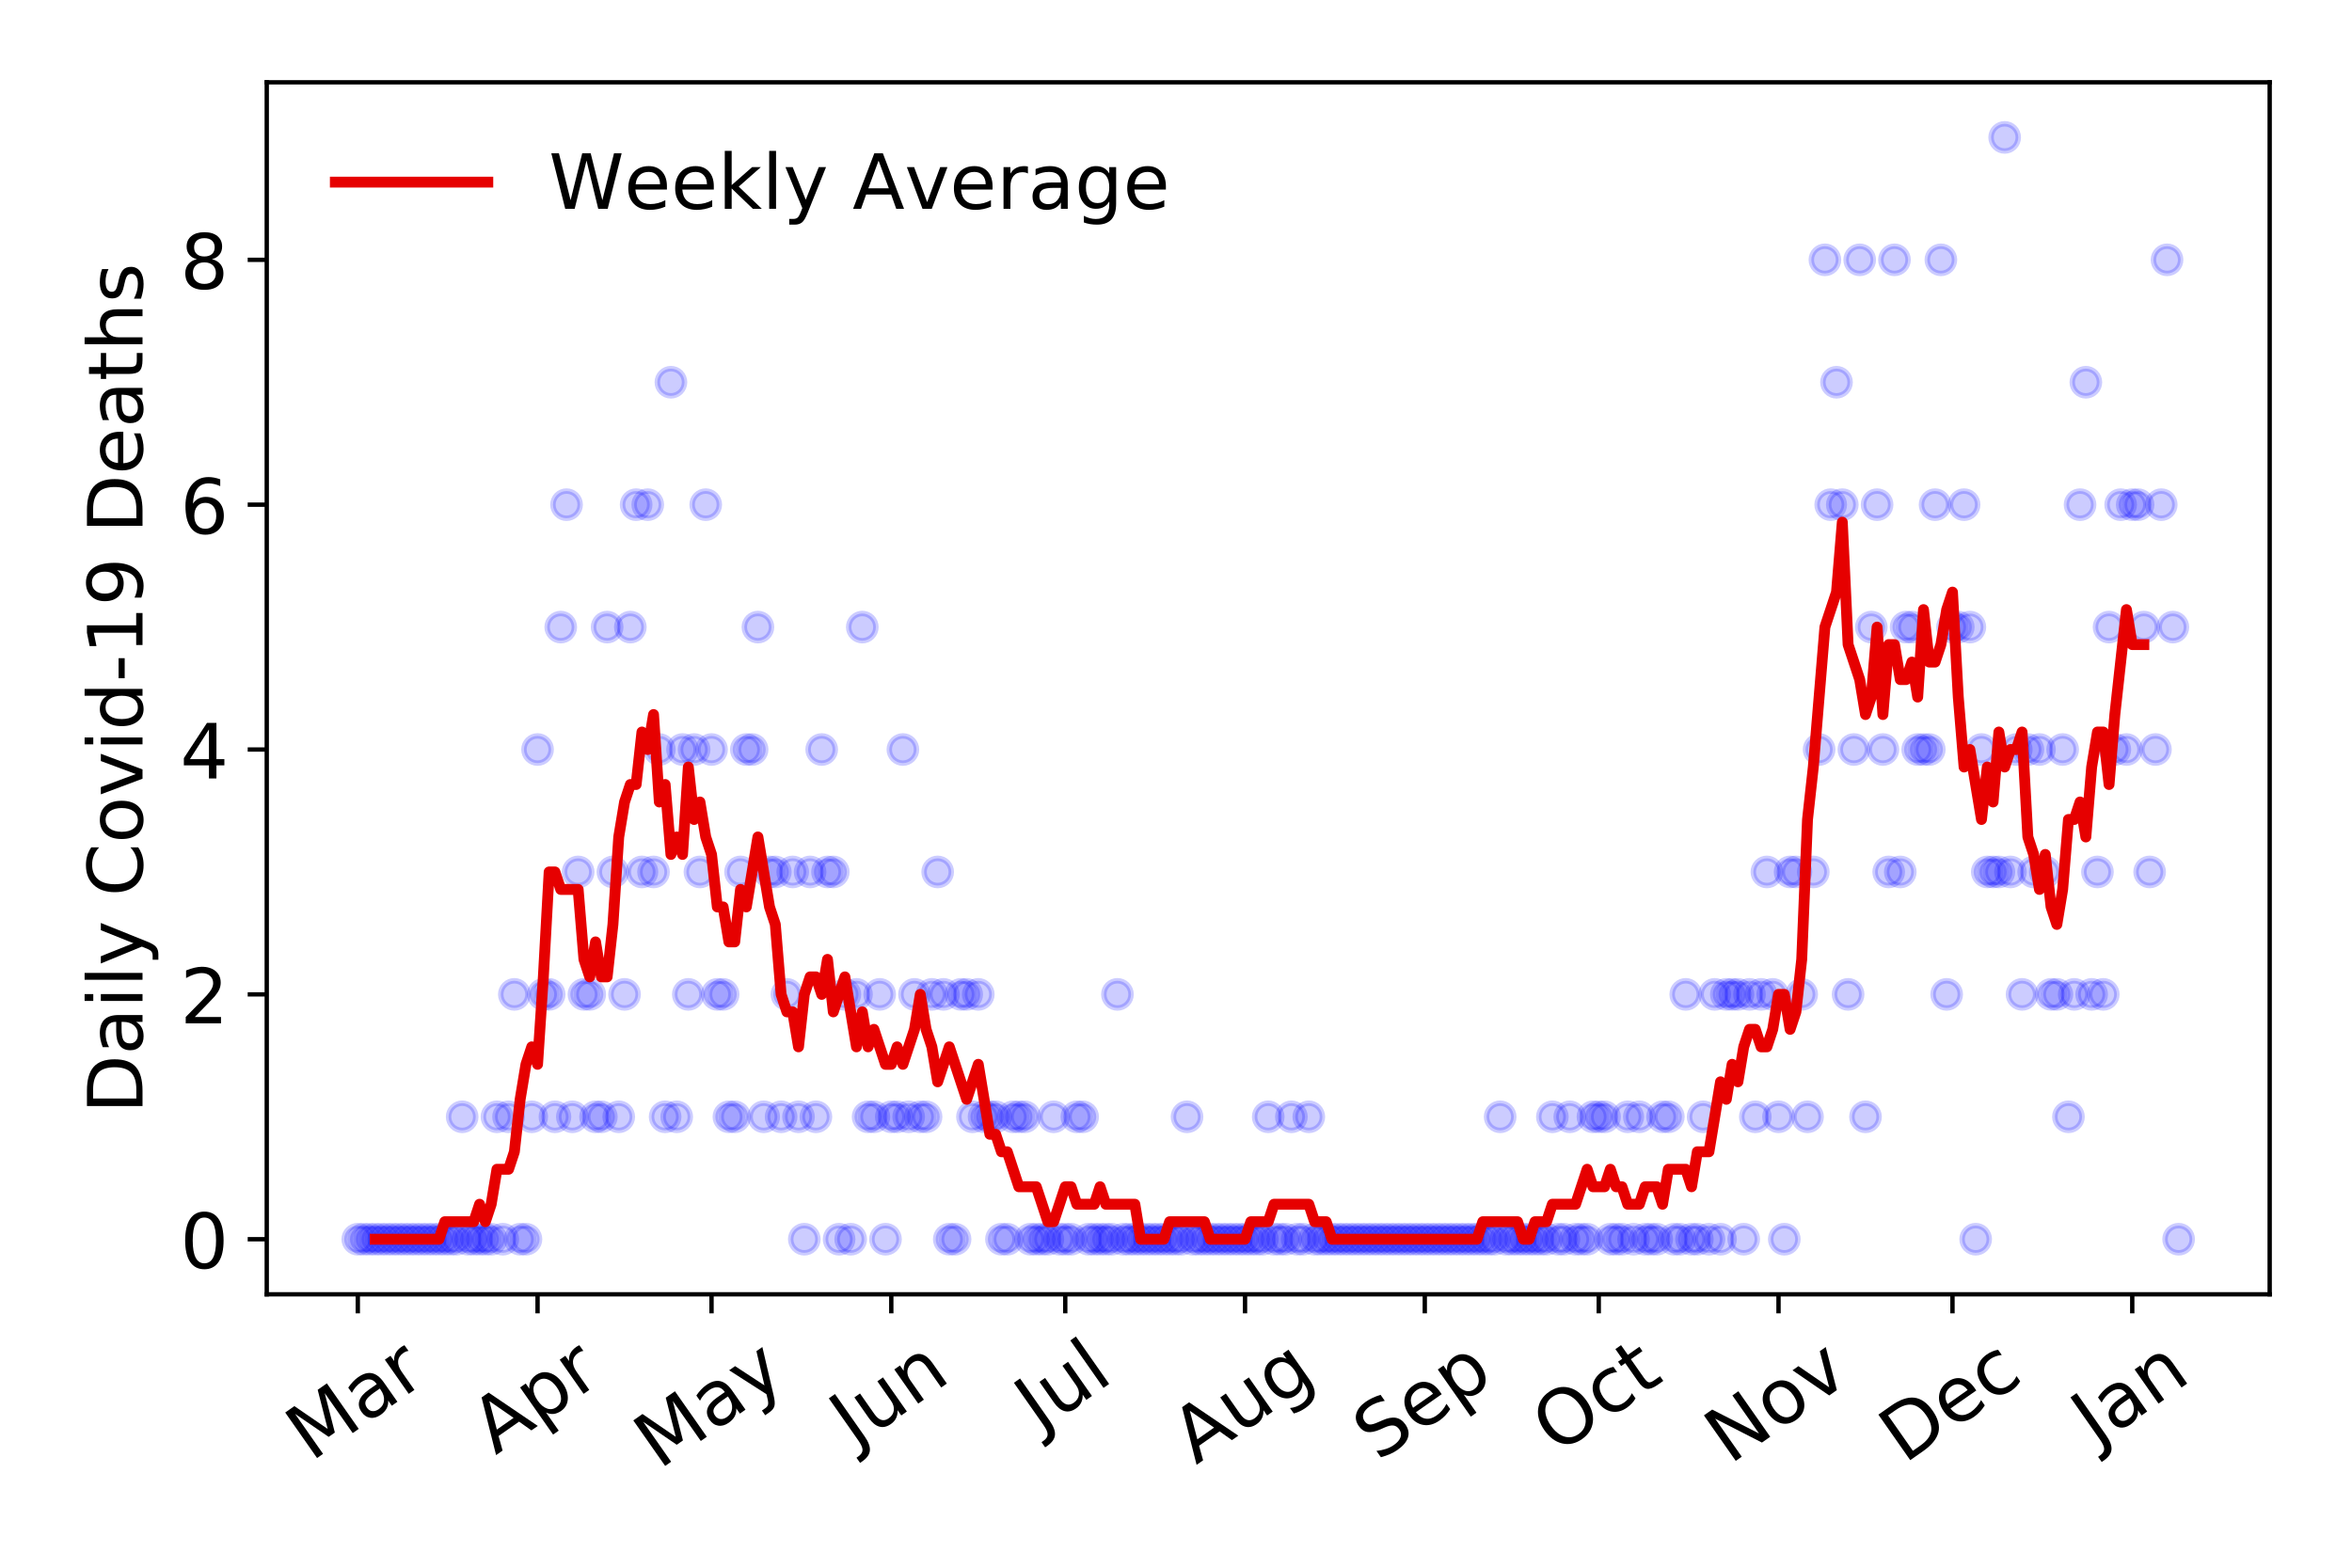 <?xml version="1.0" encoding="utf-8" standalone="no"?>
<!DOCTYPE svg PUBLIC "-//W3C//DTD SVG 1.1//EN"
  "http://www.w3.org/Graphics/SVG/1.1/DTD/svg11.dtd">
<!-- Created with matplotlib (https://matplotlib.org/) -->
<svg height="288pt" version="1.1" viewBox="0 0 432 288" width="432pt" xmlns="http://www.w3.org/2000/svg" xmlns:xlink="http://www.w3.org/1999/xlink">
 <defs>
  <style type="text/css">
*{stroke-linecap:butt;stroke-linejoin:round;}
  </style>
 </defs>
 <g id="figure_1">
  <g id="patch_1">
   <path d="M 0 288 
L 432 288 
L 432 0 
L 0 0 
z
" style="fill:#ffffff;"/>
  </g>
  <g id="axes_1">
   <g id="patch_2">
    <path d="M 48.995 237.778 
L 416.88 237.778 
L 416.88 15.12 
L 48.995 15.12 
z
" style="fill:#ffffff;"/>
   </g>
   <g id="matplotlib.axis_1">
    <g id="xtick_1">
     <g id="line2d_1">
      <defs>
       <path d="M 0 0 
L 0 3.5 
" id="m56c4a7e848" style="stroke:#000000;stroke-width:0.8;"/>
      </defs>
      <g>
       <use style="stroke:#000000;stroke-width:0.8;" x="65.717" xlink:href="#m56c4a7e848" y="237.778"/>
      </g>
     </g>
     <g id="text_1">
      <!-- Mar -->
      <defs>
       <path d="M 9.812 72.906 
L 24.516 72.906 
L 43.109 23.297 
L 61.812 72.906 
L 76.516 72.906 
L 76.516 0 
L 66.891 0 
L 66.891 64.016 
L 48.094 14.016 
L 38.188 14.016 
L 19.391 64.016 
L 19.391 0 
L 9.812 0 
z
" id="DejaVuSans-77"/>
       <path d="M 34.281 27.484 
Q 23.391 27.484 19.188 25 
Q 14.984 22.516 14.984 16.5 
Q 14.984 11.719 18.141 8.906 
Q 21.297 6.109 26.703 6.109 
Q 34.188 6.109 38.703 11.406 
Q 43.219 16.703 43.219 25.484 
L 43.219 27.484 
z
M 52.203 31.203 
L 52.203 0 
L 43.219 0 
L 43.219 8.297 
Q 40.141 3.328 35.547 0.953 
Q 30.953 -1.422 24.312 -1.422 
Q 15.922 -1.422 10.953 3.297 
Q 6 8.016 6 15.922 
Q 6 25.141 12.172 29.828 
Q 18.359 34.516 30.609 34.516 
L 43.219 34.516 
L 43.219 35.406 
Q 43.219 41.609 39.141 45 
Q 35.062 48.391 27.688 48.391 
Q 23 48.391 18.547 47.266 
Q 14.109 46.141 10.016 43.891 
L 10.016 52.203 
Q 14.938 54.109 19.578 55.047 
Q 24.219 56 28.609 56 
Q 40.484 56 46.344 49.844 
Q 52.203 43.703 52.203 31.203 
z
" id="DejaVuSans-97"/>
       <path d="M 41.109 46.297 
Q 39.594 47.172 37.812 47.578 
Q 36.031 48 33.891 48 
Q 26.266 48 22.188 43.047 
Q 18.109 38.094 18.109 28.812 
L 18.109 0 
L 9.078 0 
L 9.078 54.688 
L 18.109 54.688 
L 18.109 46.188 
Q 20.953 51.172 25.484 53.578 
Q 30.031 56 36.531 56 
Q 37.453 56 38.578 55.875 
Q 39.703 55.766 41.062 55.516 
z
" id="DejaVuSans-114"/>
      </defs>
      <g transform="translate(57.114 268.643)rotate(-35)scale(0.14 -0.14)">
       <use xlink:href="#DejaVuSans-77"/>
       <use x="86.279" xlink:href="#DejaVuSans-97"/>
       <use x="147.559" xlink:href="#DejaVuSans-114"/>
      </g>
     </g>
    </g>
    <g id="xtick_2">
     <g id="line2d_2">
      <g>
       <use style="stroke:#000000;stroke-width:0.8;" x="98.735" xlink:href="#m56c4a7e848" y="237.778"/>
      </g>
     </g>
     <g id="text_2">
      <!-- Apr -->
      <defs>
       <path d="M 34.188 63.188 
L 20.797 26.906 
L 47.609 26.906 
z
M 28.609 72.906 
L 39.797 72.906 
L 67.578 0 
L 57.328 0 
L 50.688 18.703 
L 17.828 18.703 
L 11.188 0 
L 0.781 0 
z
" id="DejaVuSans-65"/>
       <path d="M 18.109 8.203 
L 18.109 -20.797 
L 9.078 -20.797 
L 9.078 54.688 
L 18.109 54.688 
L 18.109 46.391 
Q 20.953 51.266 25.266 53.625 
Q 29.594 56 35.594 56 
Q 45.562 56 51.781 48.094 
Q 58.016 40.188 58.016 27.297 
Q 58.016 14.406 51.781 6.484 
Q 45.562 -1.422 35.594 -1.422 
Q 29.594 -1.422 25.266 0.953 
Q 20.953 3.328 18.109 8.203 
z
M 48.688 27.297 
Q 48.688 37.203 44.609 42.844 
Q 40.531 48.484 33.406 48.484 
Q 26.266 48.484 22.188 42.844 
Q 18.109 37.203 18.109 27.297 
Q 18.109 17.391 22.188 11.75 
Q 26.266 6.109 33.406 6.109 
Q 40.531 6.109 44.609 11.75 
Q 48.688 17.391 48.688 27.297 
z
" id="DejaVuSans-112"/>
      </defs>
      <g transform="translate(91.031 267.384)rotate(-35)scale(0.14 -0.14)">
       <use xlink:href="#DejaVuSans-65"/>
       <use x="68.408" xlink:href="#DejaVuSans-112"/>
       <use x="131.885" xlink:href="#DejaVuSans-114"/>
      </g>
     </g>
    </g>
    <g id="xtick_3">
     <g id="line2d_3">
      <g>
       <use style="stroke:#000000;stroke-width:0.8;" x="130.688" xlink:href="#m56c4a7e848" y="237.778"/>
      </g>
     </g>
     <g id="text_3">
      <!-- May -->
      <defs>
       <path d="M 32.172 -5.078 
Q 28.375 -14.844 24.75 -17.812 
Q 21.141 -20.797 15.094 -20.797 
L 7.906 -20.797 
L 7.906 -13.281 
L 13.188 -13.281 
Q 16.891 -13.281 18.938 -11.516 
Q 21 -9.766 23.484 -3.219 
L 25.094 0.875 
L 2.984 54.688 
L 12.5 54.688 
L 29.594 11.922 
L 46.688 54.688 
L 56.203 54.688 
z
" id="DejaVuSans-121"/>
      </defs>
      <g transform="translate(121.049 270.094)rotate(-35)scale(0.14 -0.14)">
       <use xlink:href="#DejaVuSans-77"/>
       <use x="86.279" xlink:href="#DejaVuSans-97"/>
       <use x="147.559" xlink:href="#DejaVuSans-121"/>
      </g>
     </g>
    </g>
    <g id="xtick_4">
     <g id="line2d_4">
      <g>
       <use style="stroke:#000000;stroke-width:0.8;" x="163.706" xlink:href="#m56c4a7e848" y="237.778"/>
      </g>
     </g>
     <g id="text_4">
      <!-- Jun -->
      <defs>
       <path d="M 9.812 72.906 
L 19.672 72.906 
L 19.672 5.078 
Q 19.672 -8.109 14.672 -14.062 
Q 9.672 -20.016 -1.422 -20.016 
L -5.172 -20.016 
L -5.172 -11.719 
L -2.094 -11.719 
Q 4.438 -11.719 7.125 -8.047 
Q 9.812 -4.391 9.812 5.078 
z
" id="DejaVuSans-74"/>
       <path d="M 8.5 21.578 
L 8.5 54.688 
L 17.484 54.688 
L 17.484 21.922 
Q 17.484 14.156 20.5 10.266 
Q 23.531 6.391 29.594 6.391 
Q 36.859 6.391 41.078 11.031 
Q 45.312 15.672 45.312 23.688 
L 45.312 54.688 
L 54.297 54.688 
L 54.297 0 
L 45.312 0 
L 45.312 8.406 
Q 42.047 3.422 37.719 1 
Q 33.406 -1.422 27.688 -1.422 
Q 18.266 -1.422 13.375 4.438 
Q 8.5 10.297 8.5 21.578 
z
M 31.109 56 
z
" id="DejaVuSans-117"/>
       <path d="M 54.891 33.016 
L 54.891 0 
L 45.906 0 
L 45.906 32.719 
Q 45.906 40.484 42.875 44.328 
Q 39.844 48.188 33.797 48.188 
Q 26.516 48.188 22.312 43.547 
Q 18.109 38.922 18.109 30.906 
L 18.109 0 
L 9.078 0 
L 9.078 54.688 
L 18.109 54.688 
L 18.109 46.188 
Q 21.344 51.125 25.703 53.562 
Q 30.078 56 35.797 56 
Q 45.219 56 50.047 50.172 
Q 54.891 44.344 54.891 33.016 
z
" id="DejaVuSans-110"/>
      </defs>
      <g transform="translate(156.962 266.039)rotate(-35)scale(0.14 -0.14)">
       <use xlink:href="#DejaVuSans-74"/>
       <use x="29.492" xlink:href="#DejaVuSans-117"/>
       <use x="92.871" xlink:href="#DejaVuSans-110"/>
      </g>
     </g>
    </g>
    <g id="xtick_5">
     <g id="line2d_5">
      <g>
       <use style="stroke:#000000;stroke-width:0.8;" x="195.659" xlink:href="#m56c4a7e848" y="237.778"/>
      </g>
     </g>
     <g id="text_5">
      <!-- Jul -->
      <defs>
       <path d="M 9.422 75.984 
L 18.406 75.984 
L 18.406 0 
L 9.422 0 
z
" id="DejaVuSans-108"/>
      </defs>
      <g transform="translate(190.956 263.181)rotate(-35)scale(0.14 -0.14)">
       <use xlink:href="#DejaVuSans-74"/>
       <use x="29.492" xlink:href="#DejaVuSans-117"/>
       <use x="92.871" xlink:href="#DejaVuSans-108"/>
      </g>
     </g>
    </g>
    <g id="xtick_6">
     <g id="line2d_6">
      <g>
       <use style="stroke:#000000;stroke-width:0.8;" x="228.677" xlink:href="#m56c4a7e848" y="237.778"/>
      </g>
     </g>
     <g id="text_6">
      <!-- Aug -->
      <defs>
       <path d="M 45.406 27.984 
Q 45.406 37.75 41.375 43.109 
Q 37.359 48.484 30.078 48.484 
Q 22.859 48.484 18.828 43.109 
Q 14.797 37.75 14.797 27.984 
Q 14.797 18.266 18.828 12.891 
Q 22.859 7.516 30.078 7.516 
Q 37.359 7.516 41.375 12.891 
Q 45.406 18.266 45.406 27.984 
z
M 54.391 6.781 
Q 54.391 -7.172 48.188 -13.984 
Q 42 -20.797 29.203 -20.797 
Q 24.469 -20.797 20.266 -20.094 
Q 16.062 -19.391 12.109 -17.922 
L 12.109 -9.188 
Q 16.062 -11.328 19.922 -12.344 
Q 23.781 -13.375 27.781 -13.375 
Q 36.625 -13.375 41.016 -8.766 
Q 45.406 -4.156 45.406 5.172 
L 45.406 9.625 
Q 42.625 4.781 38.281 2.391 
Q 33.938 0 27.875 0 
Q 17.828 0 11.672 7.656 
Q 5.516 15.328 5.516 27.984 
Q 5.516 40.672 11.672 48.328 
Q 17.828 56 27.875 56 
Q 33.938 56 38.281 53.609 
Q 42.625 51.219 45.406 46.391 
L 45.406 54.688 
L 54.391 54.688 
z
" id="DejaVuSans-103"/>
      </defs>
      <g transform="translate(219.696 269.172)rotate(-35)scale(0.14 -0.14)">
       <use xlink:href="#DejaVuSans-65"/>
       <use x="68.408" xlink:href="#DejaVuSans-117"/>
       <use x="131.787" xlink:href="#DejaVuSans-103"/>
      </g>
     </g>
    </g>
    <g id="xtick_7">
     <g id="line2d_7">
      <g>
       <use style="stroke:#000000;stroke-width:0.8;" x="261.695" xlink:href="#m56c4a7e848" y="237.778"/>
      </g>
     </g>
     <g id="text_7">
      <!-- Sep -->
      <defs>
       <path d="M 53.516 70.516 
L 53.516 60.891 
Q 47.906 63.578 42.922 64.891 
Q 37.938 66.219 33.297 66.219 
Q 25.25 66.219 20.875 63.094 
Q 16.5 59.969 16.5 54.203 
Q 16.5 49.359 19.406 46.891 
Q 22.312 44.438 30.422 42.922 
L 36.375 41.703 
Q 47.406 39.594 52.656 34.297 
Q 57.906 29 57.906 20.125 
Q 57.906 9.516 50.797 4.047 
Q 43.703 -1.422 29.984 -1.422 
Q 24.812 -1.422 18.969 -0.25 
Q 13.141 0.922 6.891 3.219 
L 6.891 13.375 
Q 12.891 10.016 18.656 8.297 
Q 24.422 6.594 29.984 6.594 
Q 38.422 6.594 43.016 9.906 
Q 47.609 13.234 47.609 19.391 
Q 47.609 24.75 44.312 27.781 
Q 41.016 30.812 33.5 32.328 
L 27.484 33.5 
Q 16.453 35.688 11.516 40.375 
Q 6.594 45.062 6.594 53.422 
Q 6.594 63.094 13.406 68.656 
Q 20.219 74.219 32.172 74.219 
Q 37.312 74.219 42.625 73.281 
Q 47.953 72.359 53.516 70.516 
z
" id="DejaVuSans-83"/>
       <path d="M 56.203 29.594 
L 56.203 25.203 
L 14.891 25.203 
Q 15.484 15.922 20.484 11.062 
Q 25.484 6.203 34.422 6.203 
Q 39.594 6.203 44.453 7.469 
Q 49.312 8.734 54.109 11.281 
L 54.109 2.781 
Q 49.266 0.734 44.188 -0.344 
Q 39.109 -1.422 33.891 -1.422 
Q 20.797 -1.422 13.156 6.188 
Q 5.516 13.812 5.516 26.812 
Q 5.516 40.234 12.766 48.109 
Q 20.016 56 32.328 56 
Q 43.359 56 49.781 48.891 
Q 56.203 41.797 56.203 29.594 
z
M 47.219 32.234 
Q 47.125 39.594 43.094 43.984 
Q 39.062 48.391 32.422 48.391 
Q 24.906 48.391 20.391 44.141 
Q 15.875 39.891 15.188 32.172 
z
" id="DejaVuSans-101"/>
      </defs>
      <g transform="translate(253.102 268.629)rotate(-35)scale(0.14 -0.14)">
       <use xlink:href="#DejaVuSans-83"/>
       <use x="63.477" xlink:href="#DejaVuSans-101"/>
       <use x="125" xlink:href="#DejaVuSans-112"/>
      </g>
     </g>
    </g>
    <g id="xtick_8">
     <g id="line2d_8">
      <g>
       <use style="stroke:#000000;stroke-width:0.8;" x="293.648" xlink:href="#m56c4a7e848" y="237.778"/>
      </g>
     </g>
     <g id="text_8">
      <!-- Oct -->
      <defs>
       <path d="M 39.406 66.219 
Q 28.656 66.219 22.328 58.203 
Q 16.016 50.203 16.016 36.375 
Q 16.016 22.609 22.328 14.594 
Q 28.656 6.594 39.406 6.594 
Q 50.141 6.594 56.422 14.594 
Q 62.703 22.609 62.703 36.375 
Q 62.703 50.203 56.422 58.203 
Q 50.141 66.219 39.406 66.219 
z
M 39.406 74.219 
Q 54.734 74.219 63.906 63.938 
Q 73.094 53.656 73.094 36.375 
Q 73.094 19.141 63.906 8.859 
Q 54.734 -1.422 39.406 -1.422 
Q 24.031 -1.422 14.812 8.828 
Q 5.609 19.094 5.609 36.375 
Q 5.609 53.656 14.812 63.938 
Q 24.031 74.219 39.406 74.219 
z
" id="DejaVuSans-79"/>
       <path d="M 48.781 52.594 
L 48.781 44.188 
Q 44.969 46.297 41.141 47.344 
Q 37.312 48.391 33.406 48.391 
Q 24.656 48.391 19.812 42.844 
Q 14.984 37.312 14.984 27.297 
Q 14.984 17.281 19.812 11.734 
Q 24.656 6.203 33.406 6.203 
Q 37.312 6.203 41.141 7.25 
Q 44.969 8.297 48.781 10.406 
L 48.781 2.094 
Q 45.016 0.344 40.984 -0.531 
Q 36.969 -1.422 32.422 -1.422 
Q 20.062 -1.422 12.781 6.344 
Q 5.516 14.109 5.516 27.297 
Q 5.516 40.672 12.859 48.328 
Q 20.219 56 33.016 56 
Q 37.156 56 41.109 55.141 
Q 45.062 54.297 48.781 52.594 
z
" id="DejaVuSans-99"/>
       <path d="M 18.312 70.219 
L 18.312 54.688 
L 36.812 54.688 
L 36.812 47.703 
L 18.312 47.703 
L 18.312 18.016 
Q 18.312 11.328 20.141 9.422 
Q 21.969 7.516 27.594 7.516 
L 36.812 7.516 
L 36.812 0 
L 27.594 0 
Q 17.188 0 13.234 3.875 
Q 9.281 7.766 9.281 18.016 
L 9.281 47.703 
L 2.688 47.703 
L 2.688 54.688 
L 9.281 54.688 
L 9.281 70.219 
z
" id="DejaVuSans-116"/>
      </defs>
      <g transform="translate(285.949 267.377)rotate(-35)scale(0.14 -0.14)">
       <use xlink:href="#DejaVuSans-79"/>
       <use x="78.711" xlink:href="#DejaVuSans-99"/>
       <use x="133.691" xlink:href="#DejaVuSans-116"/>
      </g>
     </g>
    </g>
    <g id="xtick_9">
     <g id="line2d_9">
      <g>
       <use style="stroke:#000000;stroke-width:0.8;" x="326.666" xlink:href="#m56c4a7e848" y="237.778"/>
      </g>
     </g>
     <g id="text_9">
      <!-- Nov -->
      <defs>
       <path d="M 9.812 72.906 
L 23.094 72.906 
L 55.422 11.922 
L 55.422 72.906 
L 64.984 72.906 
L 64.984 0 
L 51.703 0 
L 19.391 60.984 
L 19.391 0 
L 9.812 0 
z
" id="DejaVuSans-78"/>
       <path d="M 30.609 48.391 
Q 23.391 48.391 19.188 42.75 
Q 14.984 37.109 14.984 27.297 
Q 14.984 17.484 19.156 11.844 
Q 23.344 6.203 30.609 6.203 
Q 37.797 6.203 41.984 11.859 
Q 46.188 17.531 46.188 27.297 
Q 46.188 37.016 41.984 42.703 
Q 37.797 48.391 30.609 48.391 
z
M 30.609 56 
Q 42.328 56 49.016 48.375 
Q 55.719 40.766 55.719 27.297 
Q 55.719 13.875 49.016 6.219 
Q 42.328 -1.422 30.609 -1.422 
Q 18.844 -1.422 12.172 6.219 
Q 5.516 13.875 5.516 27.297 
Q 5.516 40.766 12.172 48.375 
Q 18.844 56 30.609 56 
z
" id="DejaVuSans-111"/>
       <path d="M 2.984 54.688 
L 12.5 54.688 
L 29.594 8.797 
L 46.688 54.688 
L 56.203 54.688 
L 35.688 0 
L 23.484 0 
z
" id="DejaVuSans-118"/>
      </defs>
      <g transform="translate(317.69 269.166)rotate(-35)scale(0.14 -0.14)">
       <use xlink:href="#DejaVuSans-78"/>
       <use x="74.805" xlink:href="#DejaVuSans-111"/>
       <use x="135.986" xlink:href="#DejaVuSans-118"/>
      </g>
     </g>
    </g>
    <g id="xtick_10">
     <g id="line2d_10">
      <g>
       <use style="stroke:#000000;stroke-width:0.8;" x="358.619" xlink:href="#m56c4a7e848" y="237.778"/>
      </g>
     </g>
     <g id="text_10">
      <!-- Dec -->
      <defs>
       <path d="M 19.672 64.797 
L 19.672 8.109 
L 31.594 8.109 
Q 46.688 8.109 53.688 14.938 
Q 60.688 21.781 60.688 36.531 
Q 60.688 51.172 53.688 57.984 
Q 46.688 64.797 31.594 64.797 
z
M 9.812 72.906 
L 30.078 72.906 
Q 51.266 72.906 61.172 64.094 
Q 71.094 55.281 71.094 36.531 
Q 71.094 17.672 61.125 8.828 
Q 51.172 0 30.078 0 
L 9.812 0 
z
" id="DejaVuSans-68"/>
      </defs>
      <g transform="translate(349.739 269.032)rotate(-35)scale(0.14 -0.14)">
       <use xlink:href="#DejaVuSans-68"/>
       <use x="77.002" xlink:href="#DejaVuSans-101"/>
       <use x="138.525" xlink:href="#DejaVuSans-99"/>
      </g>
     </g>
    </g>
    <g id="xtick_11">
     <g id="line2d_11">
      <g>
       <use style="stroke:#000000;stroke-width:0.8;" x="391.637" xlink:href="#m56c4a7e848" y="237.778"/>
      </g>
     </g>
     <g id="text_11">
      <!-- Jan -->
      <g transform="translate(385.014 265.871)rotate(-35)scale(0.14 -0.14)">
       <use xlink:href="#DejaVuSans-74"/>
       <use x="29.492" xlink:href="#DejaVuSans-97"/>
       <use x="90.771" xlink:href="#DejaVuSans-110"/>
      </g>
     </g>
    </g>
   </g>
   <g id="matplotlib.axis_2">
    <g id="ytick_1">
     <g id="line2d_12">
      <defs>
       <path d="M 0 0 
L -3.5 0 
" id="m37eb2c3a88" style="stroke:#000000;stroke-width:0.8;"/>
      </defs>
      <g>
       <use style="stroke:#000000;stroke-width:0.8;" x="48.995" xlink:href="#m37eb2c3a88" y="227.657"/>
      </g>
     </g>
     <g id="text_12">
      <!-- 0 -->
      <defs>
       <path d="M 31.781 66.406 
Q 24.172 66.406 20.328 58.906 
Q 16.5 51.422 16.5 36.375 
Q 16.5 21.391 20.328 13.891 
Q 24.172 6.391 31.781 6.391 
Q 39.453 6.391 43.281 13.891 
Q 47.125 21.391 47.125 36.375 
Q 47.125 51.422 43.281 58.906 
Q 39.453 66.406 31.781 66.406 
z
M 31.781 74.219 
Q 44.047 74.219 50.516 64.516 
Q 56.984 54.828 56.984 36.375 
Q 56.984 17.969 50.516 8.266 
Q 44.047 -1.422 31.781 -1.422 
Q 19.531 -1.422 13.062 8.266 
Q 6.594 17.969 6.594 36.375 
Q 6.594 54.828 13.062 64.516 
Q 19.531 74.219 31.781 74.219 
z
" id="DejaVuSans-48"/>
      </defs>
      <g transform="translate(33.087 232.976)scale(0.14 -0.14)">
       <use xlink:href="#DejaVuSans-48"/>
      </g>
     </g>
    </g>
    <g id="ytick_2">
     <g id="line2d_13">
      <g>
       <use style="stroke:#000000;stroke-width:0.8;" x="48.995" xlink:href="#m37eb2c3a88" y="182.676"/>
      </g>
     </g>
     <g id="text_13">
      <!-- 2 -->
      <defs>
       <path d="M 19.188 8.297 
L 53.609 8.297 
L 53.609 0 
L 7.328 0 
L 7.328 8.297 
Q 12.938 14.109 22.625 23.891 
Q 32.328 33.688 34.812 36.531 
Q 39.547 41.844 41.422 45.531 
Q 43.312 49.219 43.312 52.781 
Q 43.312 58.594 39.234 62.25 
Q 35.156 65.922 28.609 65.922 
Q 23.969 65.922 18.812 64.312 
Q 13.672 62.703 7.812 59.422 
L 7.812 69.391 
Q 13.766 71.781 18.938 73 
Q 24.125 74.219 28.422 74.219 
Q 39.75 74.219 46.484 68.547 
Q 53.219 62.891 53.219 53.422 
Q 53.219 48.922 51.531 44.891 
Q 49.859 40.875 45.406 35.406 
Q 44.188 33.984 37.641 27.219 
Q 31.109 20.453 19.188 8.297 
z
" id="DejaVuSans-50"/>
      </defs>
      <g transform="translate(33.087 187.995)scale(0.14 -0.14)">
       <use xlink:href="#DejaVuSans-50"/>
      </g>
     </g>
    </g>
    <g id="ytick_3">
     <g id="line2d_14">
      <g>
       <use style="stroke:#000000;stroke-width:0.8;" x="48.995" xlink:href="#m37eb2c3a88" y="137.694"/>
      </g>
     </g>
     <g id="text_14">
      <!-- 4 -->
      <defs>
       <path d="M 37.797 64.312 
L 12.891 25.391 
L 37.797 25.391 
z
M 35.203 72.906 
L 47.609 72.906 
L 47.609 25.391 
L 58.016 25.391 
L 58.016 17.188 
L 47.609 17.188 
L 47.609 0 
L 37.797 0 
L 37.797 17.188 
L 4.891 17.188 
L 4.891 26.703 
z
" id="DejaVuSans-52"/>
      </defs>
      <g transform="translate(33.087 143.013)scale(0.14 -0.14)">
       <use xlink:href="#DejaVuSans-52"/>
      </g>
     </g>
    </g>
    <g id="ytick_4">
     <g id="line2d_15">
      <g>
       <use style="stroke:#000000;stroke-width:0.8;" x="48.995" xlink:href="#m37eb2c3a88" y="92.713"/>
      </g>
     </g>
     <g id="text_15">
      <!-- 6 -->
      <defs>
       <path d="M 33.016 40.375 
Q 26.375 40.375 22.484 35.828 
Q 18.609 31.297 18.609 23.391 
Q 18.609 15.531 22.484 10.953 
Q 26.375 6.391 33.016 6.391 
Q 39.656 6.391 43.531 10.953 
Q 47.406 15.531 47.406 23.391 
Q 47.406 31.297 43.531 35.828 
Q 39.656 40.375 33.016 40.375 
z
M 52.594 71.297 
L 52.594 62.312 
Q 48.875 64.062 45.094 64.984 
Q 41.312 65.922 37.594 65.922 
Q 27.828 65.922 22.672 59.328 
Q 17.531 52.734 16.797 39.406 
Q 19.672 43.656 24.016 45.922 
Q 28.375 48.188 33.594 48.188 
Q 44.578 48.188 50.953 41.516 
Q 57.328 34.859 57.328 23.391 
Q 57.328 12.156 50.688 5.359 
Q 44.047 -1.422 33.016 -1.422 
Q 20.359 -1.422 13.672 8.266 
Q 6.984 17.969 6.984 36.375 
Q 6.984 53.656 15.188 63.938 
Q 23.391 74.219 37.203 74.219 
Q 40.922 74.219 44.703 73.484 
Q 48.484 72.75 52.594 71.297 
z
" id="DejaVuSans-54"/>
      </defs>
      <g transform="translate(33.087 98.032)scale(0.14 -0.14)">
       <use xlink:href="#DejaVuSans-54"/>
      </g>
     </g>
    </g>
    <g id="ytick_5">
     <g id="line2d_16">
      <g>
       <use style="stroke:#000000;stroke-width:0.8;" x="48.995" xlink:href="#m37eb2c3a88" y="47.732"/>
      </g>
     </g>
     <g id="text_16">
      <!-- 8 -->
      <defs>
       <path d="M 31.781 34.625 
Q 24.75 34.625 20.719 30.859 
Q 16.703 27.094 16.703 20.516 
Q 16.703 13.922 20.719 10.156 
Q 24.75 6.391 31.781 6.391 
Q 38.812 6.391 42.859 10.172 
Q 46.922 13.969 46.922 20.516 
Q 46.922 27.094 42.891 30.859 
Q 38.875 34.625 31.781 34.625 
z
M 21.922 38.812 
Q 15.578 40.375 12.031 44.719 
Q 8.5 49.078 8.5 55.328 
Q 8.5 64.062 14.719 69.141 
Q 20.953 74.219 31.781 74.219 
Q 42.672 74.219 48.875 69.141 
Q 55.078 64.062 55.078 55.328 
Q 55.078 49.078 51.531 44.719 
Q 48 40.375 41.703 38.812 
Q 48.828 37.156 52.797 32.312 
Q 56.781 27.484 56.781 20.516 
Q 56.781 9.906 50.312 4.234 
Q 43.844 -1.422 31.781 -1.422 
Q 19.734 -1.422 13.25 4.234 
Q 6.781 9.906 6.781 20.516 
Q 6.781 27.484 10.781 32.312 
Q 14.797 37.156 21.922 38.812 
z
M 18.312 54.391 
Q 18.312 48.734 21.844 45.562 
Q 25.391 42.391 31.781 42.391 
Q 38.141 42.391 41.719 45.562 
Q 45.312 48.734 45.312 54.391 
Q 45.312 60.062 41.719 63.234 
Q 38.141 66.406 31.781 66.406 
Q 25.391 66.406 21.844 63.234 
Q 18.312 60.062 18.312 54.391 
z
" id="DejaVuSans-56"/>
      </defs>
      <g transform="translate(33.087 53.05)scale(0.14 -0.14)">
       <use xlink:href="#DejaVuSans-56"/>
      </g>
     </g>
    </g>
    <g id="text_17">
     <!-- Daily Covid-19 Deaths -->
     <defs>
      <path d="M 9.422 54.688 
L 18.406 54.688 
L 18.406 0 
L 9.422 0 
z
M 9.422 75.984 
L 18.406 75.984 
L 18.406 64.594 
L 9.422 64.594 
z
" id="DejaVuSans-105"/>
      <path id="DejaVuSans-32"/>
      <path d="M 64.406 67.281 
L 64.406 56.891 
Q 59.422 61.531 53.781 63.812 
Q 48.141 66.109 41.797 66.109 
Q 29.297 66.109 22.656 58.469 
Q 16.016 50.828 16.016 36.375 
Q 16.016 21.969 22.656 14.328 
Q 29.297 6.688 41.797 6.688 
Q 48.141 6.688 53.781 8.984 
Q 59.422 11.281 64.406 15.922 
L 64.406 5.609 
Q 59.234 2.094 53.438 0.328 
Q 47.656 -1.422 41.219 -1.422 
Q 24.656 -1.422 15.125 8.703 
Q 5.609 18.844 5.609 36.375 
Q 5.609 53.953 15.125 64.078 
Q 24.656 74.219 41.219 74.219 
Q 47.75 74.219 53.531 72.484 
Q 59.328 70.75 64.406 67.281 
z
" id="DejaVuSans-67"/>
      <path d="M 45.406 46.391 
L 45.406 75.984 
L 54.391 75.984 
L 54.391 0 
L 45.406 0 
L 45.406 8.203 
Q 42.578 3.328 38.25 0.953 
Q 33.938 -1.422 27.875 -1.422 
Q 17.969 -1.422 11.734 6.484 
Q 5.516 14.406 5.516 27.297 
Q 5.516 40.188 11.734 48.094 
Q 17.969 56 27.875 56 
Q 33.938 56 38.25 53.625 
Q 42.578 51.266 45.406 46.391 
z
M 14.797 27.297 
Q 14.797 17.391 18.875 11.75 
Q 22.953 6.109 30.078 6.109 
Q 37.203 6.109 41.297 11.75 
Q 45.406 17.391 45.406 27.297 
Q 45.406 37.203 41.297 42.844 
Q 37.203 48.484 30.078 48.484 
Q 22.953 48.484 18.875 42.844 
Q 14.797 37.203 14.797 27.297 
z
" id="DejaVuSans-100"/>
      <path d="M 4.891 31.391 
L 31.203 31.391 
L 31.203 23.391 
L 4.891 23.391 
z
" id="DejaVuSans-45"/>
      <path d="M 12.406 8.297 
L 28.516 8.297 
L 28.516 63.922 
L 10.984 60.406 
L 10.984 69.391 
L 28.422 72.906 
L 38.281 72.906 
L 38.281 8.297 
L 54.391 8.297 
L 54.391 0 
L 12.406 0 
z
" id="DejaVuSans-49"/>
      <path d="M 10.984 1.516 
L 10.984 10.5 
Q 14.703 8.734 18.5 7.812 
Q 22.312 6.891 25.984 6.891 
Q 35.75 6.891 40.891 13.453 
Q 46.047 20.016 46.781 33.406 
Q 43.953 29.203 39.594 26.953 
Q 35.25 24.703 29.984 24.703 
Q 19.047 24.703 12.672 31.312 
Q 6.297 37.938 6.297 49.422 
Q 6.297 60.641 12.938 67.422 
Q 19.578 74.219 30.609 74.219 
Q 43.266 74.219 49.922 64.516 
Q 56.594 54.828 56.594 36.375 
Q 56.594 19.141 48.406 8.859 
Q 40.234 -1.422 26.422 -1.422 
Q 22.703 -1.422 18.891 -0.688 
Q 15.094 0.047 10.984 1.516 
z
M 30.609 32.422 
Q 37.25 32.422 41.125 36.953 
Q 45.016 41.5 45.016 49.422 
Q 45.016 57.281 41.125 61.844 
Q 37.25 66.406 30.609 66.406 
Q 23.969 66.406 20.094 61.844 
Q 16.219 57.281 16.219 49.422 
Q 16.219 41.5 20.094 36.953 
Q 23.969 32.422 30.609 32.422 
z
" id="DejaVuSans-57"/>
      <path d="M 54.891 33.016 
L 54.891 0 
L 45.906 0 
L 45.906 32.719 
Q 45.906 40.484 42.875 44.328 
Q 39.844 48.188 33.797 48.188 
Q 26.516 48.188 22.312 43.547 
Q 18.109 38.922 18.109 30.906 
L 18.109 0 
L 9.078 0 
L 9.078 75.984 
L 18.109 75.984 
L 18.109 46.188 
Q 21.344 51.125 25.703 53.562 
Q 30.078 56 35.797 56 
Q 45.219 56 50.047 50.172 
Q 54.891 44.344 54.891 33.016 
z
" id="DejaVuSans-104"/>
      <path d="M 44.281 53.078 
L 44.281 44.578 
Q 40.484 46.531 36.375 47.5 
Q 32.281 48.484 27.875 48.484 
Q 21.188 48.484 17.844 46.438 
Q 14.5 44.391 14.5 40.281 
Q 14.5 37.156 16.891 35.375 
Q 19.281 33.594 26.516 31.984 
L 29.594 31.297 
Q 39.156 29.25 43.188 25.516 
Q 47.219 21.781 47.219 15.094 
Q 47.219 7.469 41.188 3.016 
Q 35.156 -1.422 24.609 -1.422 
Q 20.219 -1.422 15.453 -0.562 
Q 10.688 0.297 5.422 2 
L 5.422 11.281 
Q 10.406 8.688 15.234 7.391 
Q 20.062 6.109 24.812 6.109 
Q 31.156 6.109 34.562 8.281 
Q 37.984 10.453 37.984 14.406 
Q 37.984 18.062 35.516 20.016 
Q 33.062 21.969 24.703 23.781 
L 21.578 24.516 
Q 13.234 26.266 9.516 29.906 
Q 5.812 33.547 5.812 39.891 
Q 5.812 47.609 11.281 51.797 
Q 16.75 56 26.812 56 
Q 31.781 56 36.172 55.266 
Q 40.578 54.547 44.281 53.078 
z
" id="DejaVuSans-115"/>
     </defs>
     <g transform="translate(26.176 204.56)rotate(-90)scale(0.14 -0.14)">
      <use xlink:href="#DejaVuSans-68"/>
      <use x="77.002" xlink:href="#DejaVuSans-97"/>
      <use x="138.281" xlink:href="#DejaVuSans-105"/>
      <use x="166.064" xlink:href="#DejaVuSans-108"/>
      <use x="193.848" xlink:href="#DejaVuSans-121"/>
      <use x="253.027" xlink:href="#DejaVuSans-32"/>
      <use x="284.814" xlink:href="#DejaVuSans-67"/>
      <use x="354.639" xlink:href="#DejaVuSans-111"/>
      <use x="415.82" xlink:href="#DejaVuSans-118"/>
      <use x="475" xlink:href="#DejaVuSans-105"/>
      <use x="502.783" xlink:href="#DejaVuSans-100"/>
      <use x="566.26" xlink:href="#DejaVuSans-45"/>
      <use x="602.344" xlink:href="#DejaVuSans-49"/>
      <use x="665.967" xlink:href="#DejaVuSans-57"/>
      <use x="729.59" xlink:href="#DejaVuSans-32"/>
      <use x="761.377" xlink:href="#DejaVuSans-68"/>
      <use x="838.379" xlink:href="#DejaVuSans-101"/>
      <use x="899.902" xlink:href="#DejaVuSans-97"/>
      <use x="961.182" xlink:href="#DejaVuSans-116"/>
      <use x="1000.391" xlink:href="#DejaVuSans-104"/>
      <use x="1063.77" xlink:href="#DejaVuSans-115"/>
     </g>
    </g>
   </g>
   <g id="line2d_17">
    <defs>
     <path d="M 0 2.5 
C 0.663 2.5 1.299 2.237 1.768 1.768 
C 2.237 1.299 2.5 0.663 2.5 0 
C 2.5 -0.663 2.237 -1.299 1.768 -1.768 
C 1.299 -2.237 0.663 -2.5 0 -2.5 
C -0.663 -2.5 -1.299 -2.237 -1.768 -1.768 
C -2.237 -1.299 -2.5 -0.663 -2.5 0 
C -2.5 0.663 -2.237 1.299 -1.768 1.768 
C -1.299 2.237 -0.663 2.5 0 2.5 
z
" id="mfead36161a" style="stroke:#0000ff;stroke-opacity:0.2;"/>
    </defs>
    <g clip-path="url(#p34629b40ee)">
     <use style="fill:#0000ff;fill-opacity:0.2;stroke:#0000ff;stroke-opacity:0.2;" x="65.717" xlink:href="#mfead36161a" y="227.657"/>
     <use style="fill:#0000ff;fill-opacity:0.2;stroke:#0000ff;stroke-opacity:0.2;" x="66.782" xlink:href="#mfead36161a" y="227.657"/>
     <use style="fill:#0000ff;fill-opacity:0.2;stroke:#0000ff;stroke-opacity:0.2;" x="67.847" xlink:href="#mfead36161a" y="227.657"/>
     <use style="fill:#0000ff;fill-opacity:0.2;stroke:#0000ff;stroke-opacity:0.2;" x="68.912" xlink:href="#mfead36161a" y="227.657"/>
     <use style="fill:#0000ff;fill-opacity:0.2;stroke:#0000ff;stroke-opacity:0.2;" x="69.977" xlink:href="#mfead36161a" y="227.657"/>
     <use style="fill:#0000ff;fill-opacity:0.2;stroke:#0000ff;stroke-opacity:0.2;" x="71.043" xlink:href="#mfead36161a" y="227.657"/>
     <use style="fill:#0000ff;fill-opacity:0.2;stroke:#0000ff;stroke-opacity:0.2;" x="72.108" xlink:href="#mfead36161a" y="227.657"/>
     <use style="fill:#0000ff;fill-opacity:0.2;stroke:#0000ff;stroke-opacity:0.2;" x="73.173" xlink:href="#mfead36161a" y="227.657"/>
     <use style="fill:#0000ff;fill-opacity:0.2;stroke:#0000ff;stroke-opacity:0.2;" x="74.238" xlink:href="#mfead36161a" y="227.657"/>
     <use style="fill:#0000ff;fill-opacity:0.2;stroke:#0000ff;stroke-opacity:0.2;" x="75.303" xlink:href="#mfead36161a" y="227.657"/>
     <use style="fill:#0000ff;fill-opacity:0.2;stroke:#0000ff;stroke-opacity:0.2;" x="76.368" xlink:href="#mfead36161a" y="227.657"/>
     <use style="fill:#0000ff;fill-opacity:0.2;stroke:#0000ff;stroke-opacity:0.2;" x="77.433" xlink:href="#mfead36161a" y="227.657"/>
     <use style="fill:#0000ff;fill-opacity:0.2;stroke:#0000ff;stroke-opacity:0.2;" x="78.498" xlink:href="#mfead36161a" y="227.657"/>
     <use style="fill:#0000ff;fill-opacity:0.2;stroke:#0000ff;stroke-opacity:0.2;" x="79.563" xlink:href="#mfead36161a" y="227.657"/>
     <use style="fill:#0000ff;fill-opacity:0.2;stroke:#0000ff;stroke-opacity:0.2;" x="80.628" xlink:href="#mfead36161a" y="227.657"/>
     <use style="fill:#0000ff;fill-opacity:0.2;stroke:#0000ff;stroke-opacity:0.2;" x="81.694" xlink:href="#mfead36161a" y="227.657"/>
     <use style="fill:#0000ff;fill-opacity:0.2;stroke:#0000ff;stroke-opacity:0.2;" x="82.759" xlink:href="#mfead36161a" y="227.657"/>
     <use style="fill:#0000ff;fill-opacity:0.2;stroke:#0000ff;stroke-opacity:0.2;" x="83.824" xlink:href="#mfead36161a" y="227.657"/>
     <use style="fill:#0000ff;fill-opacity:0.2;stroke:#0000ff;stroke-opacity:0.2;" x="84.889" xlink:href="#mfead36161a" y="205.167"/>
     <use style="fill:#0000ff;fill-opacity:0.2;stroke:#0000ff;stroke-opacity:0.2;" x="85.954" xlink:href="#mfead36161a" y="227.657"/>
     <use style="fill:#0000ff;fill-opacity:0.2;stroke:#0000ff;stroke-opacity:0.2;" x="87.019" xlink:href="#mfead36161a" y="227.657"/>
     <use style="fill:#0000ff;fill-opacity:0.2;stroke:#0000ff;stroke-opacity:0.2;" x="88.084" xlink:href="#mfead36161a" y="227.657"/>
     <use style="fill:#0000ff;fill-opacity:0.2;stroke:#0000ff;stroke-opacity:0.2;" x="89.149" xlink:href="#mfead36161a" y="227.657"/>
     <use style="fill:#0000ff;fill-opacity:0.2;stroke:#0000ff;stroke-opacity:0.2;" x="90.214" xlink:href="#mfead36161a" y="227.657"/>
     <use style="fill:#0000ff;fill-opacity:0.2;stroke:#0000ff;stroke-opacity:0.2;" x="91.279" xlink:href="#mfead36161a" y="205.167"/>
     <use style="fill:#0000ff;fill-opacity:0.2;stroke:#0000ff;stroke-opacity:0.2;" x="92.345" xlink:href="#mfead36161a" y="227.657"/>
     <use style="fill:#0000ff;fill-opacity:0.2;stroke:#0000ff;stroke-opacity:0.2;" x="93.41" xlink:href="#mfead36161a" y="205.167"/>
     <use style="fill:#0000ff;fill-opacity:0.2;stroke:#0000ff;stroke-opacity:0.2;" x="94.475" xlink:href="#mfead36161a" y="182.676"/>
     <use style="fill:#0000ff;fill-opacity:0.2;stroke:#0000ff;stroke-opacity:0.2;" x="95.54" xlink:href="#mfead36161a" y="227.657"/>
     <use style="fill:#0000ff;fill-opacity:0.2;stroke:#0000ff;stroke-opacity:0.2;" x="96.605" xlink:href="#mfead36161a" y="227.657"/>
     <use style="fill:#0000ff;fill-opacity:0.2;stroke:#0000ff;stroke-opacity:0.2;" x="97.67" xlink:href="#mfead36161a" y="205.167"/>
     <use style="fill:#0000ff;fill-opacity:0.2;stroke:#0000ff;stroke-opacity:0.2;" x="98.735" xlink:href="#mfead36161a" y="137.694"/>
     <use style="fill:#0000ff;fill-opacity:0.2;stroke:#0000ff;stroke-opacity:0.2;" x="99.8" xlink:href="#mfead36161a" y="182.676"/>
     <use style="fill:#0000ff;fill-opacity:0.2;stroke:#0000ff;stroke-opacity:0.2;" x="100.865" xlink:href="#mfead36161a" y="182.676"/>
     <use style="fill:#0000ff;fill-opacity:0.2;stroke:#0000ff;stroke-opacity:0.2;" x="101.93" xlink:href="#mfead36161a" y="205.167"/>
     <use style="fill:#0000ff;fill-opacity:0.2;stroke:#0000ff;stroke-opacity:0.2;" x="102.995" xlink:href="#mfead36161a" y="115.204"/>
     <use style="fill:#0000ff;fill-opacity:0.2;stroke:#0000ff;stroke-opacity:0.2;" x="104.061" xlink:href="#mfead36161a" y="92.713"/>
     <use style="fill:#0000ff;fill-opacity:0.2;stroke:#0000ff;stroke-opacity:0.2;" x="105.126" xlink:href="#mfead36161a" y="205.167"/>
     <use style="fill:#0000ff;fill-opacity:0.2;stroke:#0000ff;stroke-opacity:0.2;" x="106.191" xlink:href="#mfead36161a" y="160.185"/>
     <use style="fill:#0000ff;fill-opacity:0.2;stroke:#0000ff;stroke-opacity:0.2;" x="107.256" xlink:href="#mfead36161a" y="182.676"/>
     <use style="fill:#0000ff;fill-opacity:0.2;stroke:#0000ff;stroke-opacity:0.2;" x="108.321" xlink:href="#mfead36161a" y="182.676"/>
     <use style="fill:#0000ff;fill-opacity:0.2;stroke:#0000ff;stroke-opacity:0.2;" x="109.386" xlink:href="#mfead36161a" y="205.167"/>
     <use style="fill:#0000ff;fill-opacity:0.2;stroke:#0000ff;stroke-opacity:0.2;" x="110.451" xlink:href="#mfead36161a" y="205.167"/>
     <use style="fill:#0000ff;fill-opacity:0.2;stroke:#0000ff;stroke-opacity:0.2;" x="111.516" xlink:href="#mfead36161a" y="115.204"/>
     <use style="fill:#0000ff;fill-opacity:0.2;stroke:#0000ff;stroke-opacity:0.2;" x="112.581" xlink:href="#mfead36161a" y="160.185"/>
     <use style="fill:#0000ff;fill-opacity:0.2;stroke:#0000ff;stroke-opacity:0.2;" x="113.646" xlink:href="#mfead36161a" y="205.167"/>
     <use style="fill:#0000ff;fill-opacity:0.2;stroke:#0000ff;stroke-opacity:0.2;" x="114.712" xlink:href="#mfead36161a" y="182.676"/>
     <use style="fill:#0000ff;fill-opacity:0.2;stroke:#0000ff;stroke-opacity:0.2;" x="115.777" xlink:href="#mfead36161a" y="115.204"/>
     <use style="fill:#0000ff;fill-opacity:0.2;stroke:#0000ff;stroke-opacity:0.2;" x="116.842" xlink:href="#mfead36161a" y="92.713"/>
     <use style="fill:#0000ff;fill-opacity:0.2;stroke:#0000ff;stroke-opacity:0.2;" x="117.907" xlink:href="#mfead36161a" y="160.185"/>
     <use style="fill:#0000ff;fill-opacity:0.2;stroke:#0000ff;stroke-opacity:0.2;" x="118.972" xlink:href="#mfead36161a" y="92.713"/>
     <use style="fill:#0000ff;fill-opacity:0.2;stroke:#0000ff;stroke-opacity:0.2;" x="120.037" xlink:href="#mfead36161a" y="160.185"/>
     <use style="fill:#0000ff;fill-opacity:0.2;stroke:#0000ff;stroke-opacity:0.2;" x="121.102" xlink:href="#mfead36161a" y="137.694"/>
     <use style="fill:#0000ff;fill-opacity:0.2;stroke:#0000ff;stroke-opacity:0.2;" x="122.167" xlink:href="#mfead36161a" y="205.167"/>
     <use style="fill:#0000ff;fill-opacity:0.2;stroke:#0000ff;stroke-opacity:0.2;" x="123.232" xlink:href="#mfead36161a" y="70.222"/>
     <use style="fill:#0000ff;fill-opacity:0.2;stroke:#0000ff;stroke-opacity:0.2;" x="124.297" xlink:href="#mfead36161a" y="205.167"/>
     <use style="fill:#0000ff;fill-opacity:0.2;stroke:#0000ff;stroke-opacity:0.2;" x="125.363" xlink:href="#mfead36161a" y="137.694"/>
     <use style="fill:#0000ff;fill-opacity:0.2;stroke:#0000ff;stroke-opacity:0.2;" x="126.428" xlink:href="#mfead36161a" y="182.676"/>
     <use style="fill:#0000ff;fill-opacity:0.2;stroke:#0000ff;stroke-opacity:0.2;" x="127.493" xlink:href="#mfead36161a" y="137.694"/>
     <use style="fill:#0000ff;fill-opacity:0.2;stroke:#0000ff;stroke-opacity:0.2;" x="128.558" xlink:href="#mfead36161a" y="160.185"/>
     <use style="fill:#0000ff;fill-opacity:0.2;stroke:#0000ff;stroke-opacity:0.2;" x="129.623" xlink:href="#mfead36161a" y="92.713"/>
     <use style="fill:#0000ff;fill-opacity:0.2;stroke:#0000ff;stroke-opacity:0.2;" x="130.688" xlink:href="#mfead36161a" y="137.694"/>
     <use style="fill:#0000ff;fill-opacity:0.2;stroke:#0000ff;stroke-opacity:0.2;" x="131.753" xlink:href="#mfead36161a" y="182.676"/>
     <use style="fill:#0000ff;fill-opacity:0.2;stroke:#0000ff;stroke-opacity:0.2;" x="132.818" xlink:href="#mfead36161a" y="182.676"/>
     <use style="fill:#0000ff;fill-opacity:0.2;stroke:#0000ff;stroke-opacity:0.2;" x="133.883" xlink:href="#mfead36161a" y="205.167"/>
     <use style="fill:#0000ff;fill-opacity:0.2;stroke:#0000ff;stroke-opacity:0.2;" x="134.948" xlink:href="#mfead36161a" y="205.167"/>
     <use style="fill:#0000ff;fill-opacity:0.2;stroke:#0000ff;stroke-opacity:0.2;" x="136.014" xlink:href="#mfead36161a" y="160.185"/>
     <use style="fill:#0000ff;fill-opacity:0.2;stroke:#0000ff;stroke-opacity:0.2;" x="137.079" xlink:href="#mfead36161a" y="137.694"/>
     <use style="fill:#0000ff;fill-opacity:0.2;stroke:#0000ff;stroke-opacity:0.2;" x="138.144" xlink:href="#mfead36161a" y="137.694"/>
     <use style="fill:#0000ff;fill-opacity:0.2;stroke:#0000ff;stroke-opacity:0.2;" x="139.209" xlink:href="#mfead36161a" y="115.204"/>
     <use style="fill:#0000ff;fill-opacity:0.2;stroke:#0000ff;stroke-opacity:0.2;" x="140.274" xlink:href="#mfead36161a" y="205.167"/>
     <use style="fill:#0000ff;fill-opacity:0.2;stroke:#0000ff;stroke-opacity:0.2;" x="141.339" xlink:href="#mfead36161a" y="160.185"/>
     <use style="fill:#0000ff;fill-opacity:0.2;stroke:#0000ff;stroke-opacity:0.2;" x="142.404" xlink:href="#mfead36161a" y="160.185"/>
     <use style="fill:#0000ff;fill-opacity:0.2;stroke:#0000ff;stroke-opacity:0.2;" x="143.469" xlink:href="#mfead36161a" y="205.167"/>
     <use style="fill:#0000ff;fill-opacity:0.2;stroke:#0000ff;stroke-opacity:0.2;" x="144.534" xlink:href="#mfead36161a" y="182.676"/>
     <use style="fill:#0000ff;fill-opacity:0.2;stroke:#0000ff;stroke-opacity:0.2;" x="145.599" xlink:href="#mfead36161a" y="160.185"/>
     <use style="fill:#0000ff;fill-opacity:0.2;stroke:#0000ff;stroke-opacity:0.2;" x="146.665" xlink:href="#mfead36161a" y="205.167"/>
     <use style="fill:#0000ff;fill-opacity:0.2;stroke:#0000ff;stroke-opacity:0.2;" x="147.73" xlink:href="#mfead36161a" y="227.657"/>
     <use style="fill:#0000ff;fill-opacity:0.2;stroke:#0000ff;stroke-opacity:0.2;" x="148.795" xlink:href="#mfead36161a" y="160.185"/>
     <use style="fill:#0000ff;fill-opacity:0.2;stroke:#0000ff;stroke-opacity:0.2;" x="149.86" xlink:href="#mfead36161a" y="205.167"/>
     <use style="fill:#0000ff;fill-opacity:0.2;stroke:#0000ff;stroke-opacity:0.2;" x="150.925" xlink:href="#mfead36161a" y="137.694"/>
     <use style="fill:#0000ff;fill-opacity:0.2;stroke:#0000ff;stroke-opacity:0.2;" x="151.99" xlink:href="#mfead36161a" y="160.185"/>
     <use style="fill:#0000ff;fill-opacity:0.2;stroke:#0000ff;stroke-opacity:0.2;" x="153.055" xlink:href="#mfead36161a" y="160.185"/>
     <use style="fill:#0000ff;fill-opacity:0.2;stroke:#0000ff;stroke-opacity:0.2;" x="154.12" xlink:href="#mfead36161a" y="227.657"/>
     <use style="fill:#0000ff;fill-opacity:0.2;stroke:#0000ff;stroke-opacity:0.2;" x="155.185" xlink:href="#mfead36161a" y="182.676"/>
     <use style="fill:#0000ff;fill-opacity:0.2;stroke:#0000ff;stroke-opacity:0.2;" x="156.25" xlink:href="#mfead36161a" y="227.657"/>
     <use style="fill:#0000ff;fill-opacity:0.2;stroke:#0000ff;stroke-opacity:0.2;" x="157.316" xlink:href="#mfead36161a" y="182.676"/>
     <use style="fill:#0000ff;fill-opacity:0.2;stroke:#0000ff;stroke-opacity:0.2;" x="158.381" xlink:href="#mfead36161a" y="115.204"/>
     <use style="fill:#0000ff;fill-opacity:0.2;stroke:#0000ff;stroke-opacity:0.2;" x="159.446" xlink:href="#mfead36161a" y="205.167"/>
     <use style="fill:#0000ff;fill-opacity:0.2;stroke:#0000ff;stroke-opacity:0.2;" x="160.511" xlink:href="#mfead36161a" y="205.167"/>
     <use style="fill:#0000ff;fill-opacity:0.2;stroke:#0000ff;stroke-opacity:0.2;" x="161.576" xlink:href="#mfead36161a" y="182.676"/>
     <use style="fill:#0000ff;fill-opacity:0.2;stroke:#0000ff;stroke-opacity:0.2;" x="162.641" xlink:href="#mfead36161a" y="227.657"/>
     <use style="fill:#0000ff;fill-opacity:0.2;stroke:#0000ff;stroke-opacity:0.2;" x="163.706" xlink:href="#mfead36161a" y="205.167"/>
     <use style="fill:#0000ff;fill-opacity:0.2;stroke:#0000ff;stroke-opacity:0.2;" x="164.771" xlink:href="#mfead36161a" y="205.167"/>
     <use style="fill:#0000ff;fill-opacity:0.2;stroke:#0000ff;stroke-opacity:0.2;" x="165.836" xlink:href="#mfead36161a" y="137.694"/>
     <use style="fill:#0000ff;fill-opacity:0.2;stroke:#0000ff;stroke-opacity:0.2;" x="166.901" xlink:href="#mfead36161a" y="205.167"/>
     <use style="fill:#0000ff;fill-opacity:0.2;stroke:#0000ff;stroke-opacity:0.2;" x="167.966" xlink:href="#mfead36161a" y="182.676"/>
     <use style="fill:#0000ff;fill-opacity:0.2;stroke:#0000ff;stroke-opacity:0.2;" x="169.032" xlink:href="#mfead36161a" y="205.167"/>
     <use style="fill:#0000ff;fill-opacity:0.2;stroke:#0000ff;stroke-opacity:0.2;" x="170.097" xlink:href="#mfead36161a" y="205.167"/>
     <use style="fill:#0000ff;fill-opacity:0.2;stroke:#0000ff;stroke-opacity:0.2;" x="171.162" xlink:href="#mfead36161a" y="182.676"/>
     <use style="fill:#0000ff;fill-opacity:0.2;stroke:#0000ff;stroke-opacity:0.2;" x="172.227" xlink:href="#mfead36161a" y="160.185"/>
     <use style="fill:#0000ff;fill-opacity:0.2;stroke:#0000ff;stroke-opacity:0.2;" x="173.292" xlink:href="#mfead36161a" y="182.676"/>
     <use style="fill:#0000ff;fill-opacity:0.2;stroke:#0000ff;stroke-opacity:0.2;" x="174.357" xlink:href="#mfead36161a" y="227.657"/>
     <use style="fill:#0000ff;fill-opacity:0.2;stroke:#0000ff;stroke-opacity:0.2;" x="175.422" xlink:href="#mfead36161a" y="227.657"/>
     <use style="fill:#0000ff;fill-opacity:0.2;stroke:#0000ff;stroke-opacity:0.2;" x="176.487" xlink:href="#mfead36161a" y="182.676"/>
     <use style="fill:#0000ff;fill-opacity:0.2;stroke:#0000ff;stroke-opacity:0.2;" x="177.552" xlink:href="#mfead36161a" y="182.676"/>
     <use style="fill:#0000ff;fill-opacity:0.2;stroke:#0000ff;stroke-opacity:0.2;" x="178.617" xlink:href="#mfead36161a" y="205.167"/>
     <use style="fill:#0000ff;fill-opacity:0.2;stroke:#0000ff;stroke-opacity:0.2;" x="179.683" xlink:href="#mfead36161a" y="182.676"/>
     <use style="fill:#0000ff;fill-opacity:0.2;stroke:#0000ff;stroke-opacity:0.2;" x="180.748" xlink:href="#mfead36161a" y="205.167"/>
     <use style="fill:#0000ff;fill-opacity:0.2;stroke:#0000ff;stroke-opacity:0.2;" x="181.813" xlink:href="#mfead36161a" y="205.167"/>
     <use style="fill:#0000ff;fill-opacity:0.2;stroke:#0000ff;stroke-opacity:0.2;" x="182.878" xlink:href="#mfead36161a" y="205.167"/>
     <use style="fill:#0000ff;fill-opacity:0.2;stroke:#0000ff;stroke-opacity:0.2;" x="183.943" xlink:href="#mfead36161a" y="227.657"/>
     <use style="fill:#0000ff;fill-opacity:0.2;stroke:#0000ff;stroke-opacity:0.2;" x="185.008" xlink:href="#mfead36161a" y="227.657"/>
     <use style="fill:#0000ff;fill-opacity:0.2;stroke:#0000ff;stroke-opacity:0.2;" x="186.073" xlink:href="#mfead36161a" y="205.167"/>
     <use style="fill:#0000ff;fill-opacity:0.2;stroke:#0000ff;stroke-opacity:0.2;" x="187.138" xlink:href="#mfead36161a" y="205.167"/>
     <use style="fill:#0000ff;fill-opacity:0.2;stroke:#0000ff;stroke-opacity:0.2;" x="188.203" xlink:href="#mfead36161a" y="205.167"/>
     <use style="fill:#0000ff;fill-opacity:0.2;stroke:#0000ff;stroke-opacity:0.2;" x="189.268" xlink:href="#mfead36161a" y="227.657"/>
     <use style="fill:#0000ff;fill-opacity:0.2;stroke:#0000ff;stroke-opacity:0.2;" x="190.334" xlink:href="#mfead36161a" y="227.657"/>
     <use style="fill:#0000ff;fill-opacity:0.2;stroke:#0000ff;stroke-opacity:0.2;" x="191.399" xlink:href="#mfead36161a" y="227.657"/>
     <use style="fill:#0000ff;fill-opacity:0.2;stroke:#0000ff;stroke-opacity:0.2;" x="192.464" xlink:href="#mfead36161a" y="227.657"/>
     <use style="fill:#0000ff;fill-opacity:0.2;stroke:#0000ff;stroke-opacity:0.2;" x="193.529" xlink:href="#mfead36161a" y="205.167"/>
     <use style="fill:#0000ff;fill-opacity:0.2;stroke:#0000ff;stroke-opacity:0.2;" x="194.594" xlink:href="#mfead36161a" y="227.657"/>
     <use style="fill:#0000ff;fill-opacity:0.2;stroke:#0000ff;stroke-opacity:0.2;" x="195.659" xlink:href="#mfead36161a" y="227.657"/>
     <use style="fill:#0000ff;fill-opacity:0.2;stroke:#0000ff;stroke-opacity:0.2;" x="196.724" xlink:href="#mfead36161a" y="227.657"/>
     <use style="fill:#0000ff;fill-opacity:0.2;stroke:#0000ff;stroke-opacity:0.2;" x="197.789" xlink:href="#mfead36161a" y="205.167"/>
     <use style="fill:#0000ff;fill-opacity:0.2;stroke:#0000ff;stroke-opacity:0.2;" x="198.854" xlink:href="#mfead36161a" y="205.167"/>
     <use style="fill:#0000ff;fill-opacity:0.2;stroke:#0000ff;stroke-opacity:0.2;" x="199.919" xlink:href="#mfead36161a" y="227.657"/>
     <use style="fill:#0000ff;fill-opacity:0.2;stroke:#0000ff;stroke-opacity:0.2;" x="200.985" xlink:href="#mfead36161a" y="227.657"/>
     <use style="fill:#0000ff;fill-opacity:0.2;stroke:#0000ff;stroke-opacity:0.2;" x="202.05" xlink:href="#mfead36161a" y="227.657"/>
     <use style="fill:#0000ff;fill-opacity:0.2;stroke:#0000ff;stroke-opacity:0.2;" x="203.115" xlink:href="#mfead36161a" y="227.657"/>
     <use style="fill:#0000ff;fill-opacity:0.2;stroke:#0000ff;stroke-opacity:0.2;" x="204.18" xlink:href="#mfead36161a" y="227.657"/>
     <use style="fill:#0000ff;fill-opacity:0.2;stroke:#0000ff;stroke-opacity:0.2;" x="205.245" xlink:href="#mfead36161a" y="182.676"/>
     <use style="fill:#0000ff;fill-opacity:0.2;stroke:#0000ff;stroke-opacity:0.2;" x="206.31" xlink:href="#mfead36161a" y="227.657"/>
     <use style="fill:#0000ff;fill-opacity:0.2;stroke:#0000ff;stroke-opacity:0.2;" x="207.375" xlink:href="#mfead36161a" y="227.657"/>
     <use style="fill:#0000ff;fill-opacity:0.2;stroke:#0000ff;stroke-opacity:0.2;" x="208.44" xlink:href="#mfead36161a" y="227.657"/>
     <use style="fill:#0000ff;fill-opacity:0.2;stroke:#0000ff;stroke-opacity:0.2;" x="209.505" xlink:href="#mfead36161a" y="227.657"/>
     <use style="fill:#0000ff;fill-opacity:0.2;stroke:#0000ff;stroke-opacity:0.2;" x="210.57" xlink:href="#mfead36161a" y="227.657"/>
     <use style="fill:#0000ff;fill-opacity:0.2;stroke:#0000ff;stroke-opacity:0.2;" x="211.636" xlink:href="#mfead36161a" y="227.657"/>
     <use style="fill:#0000ff;fill-opacity:0.2;stroke:#0000ff;stroke-opacity:0.2;" x="212.701" xlink:href="#mfead36161a" y="227.657"/>
     <use style="fill:#0000ff;fill-opacity:0.2;stroke:#0000ff;stroke-opacity:0.2;" x="213.766" xlink:href="#mfead36161a" y="227.657"/>
     <use style="fill:#0000ff;fill-opacity:0.2;stroke:#0000ff;stroke-opacity:0.2;" x="214.831" xlink:href="#mfead36161a" y="227.657"/>
     <use style="fill:#0000ff;fill-opacity:0.2;stroke:#0000ff;stroke-opacity:0.2;" x="215.896" xlink:href="#mfead36161a" y="227.657"/>
     <use style="fill:#0000ff;fill-opacity:0.2;stroke:#0000ff;stroke-opacity:0.2;" x="216.961" xlink:href="#mfead36161a" y="227.657"/>
     <use style="fill:#0000ff;fill-opacity:0.2;stroke:#0000ff;stroke-opacity:0.2;" x="218.026" xlink:href="#mfead36161a" y="205.167"/>
     <use style="fill:#0000ff;fill-opacity:0.2;stroke:#0000ff;stroke-opacity:0.2;" x="219.091" xlink:href="#mfead36161a" y="227.657"/>
     <use style="fill:#0000ff;fill-opacity:0.2;stroke:#0000ff;stroke-opacity:0.2;" x="220.156" xlink:href="#mfead36161a" y="227.657"/>
     <use style="fill:#0000ff;fill-opacity:0.2;stroke:#0000ff;stroke-opacity:0.2;" x="221.221" xlink:href="#mfead36161a" y="227.657"/>
     <use style="fill:#0000ff;fill-opacity:0.2;stroke:#0000ff;stroke-opacity:0.2;" x="222.287" xlink:href="#mfead36161a" y="227.657"/>
     <use style="fill:#0000ff;fill-opacity:0.2;stroke:#0000ff;stroke-opacity:0.2;" x="223.352" xlink:href="#mfead36161a" y="227.657"/>
     <use style="fill:#0000ff;fill-opacity:0.2;stroke:#0000ff;stroke-opacity:0.2;" x="224.417" xlink:href="#mfead36161a" y="227.657"/>
     <use style="fill:#0000ff;fill-opacity:0.2;stroke:#0000ff;stroke-opacity:0.2;" x="225.482" xlink:href="#mfead36161a" y="227.657"/>
     <use style="fill:#0000ff;fill-opacity:0.2;stroke:#0000ff;stroke-opacity:0.2;" x="226.547" xlink:href="#mfead36161a" y="227.657"/>
     <use style="fill:#0000ff;fill-opacity:0.2;stroke:#0000ff;stroke-opacity:0.2;" x="227.612" xlink:href="#mfead36161a" y="227.657"/>
     <use style="fill:#0000ff;fill-opacity:0.2;stroke:#0000ff;stroke-opacity:0.2;" x="228.677" xlink:href="#mfead36161a" y="227.657"/>
     <use style="fill:#0000ff;fill-opacity:0.2;stroke:#0000ff;stroke-opacity:0.2;" x="229.742" xlink:href="#mfead36161a" y="227.657"/>
     <use style="fill:#0000ff;fill-opacity:0.2;stroke:#0000ff;stroke-opacity:0.2;" x="230.807" xlink:href="#mfead36161a" y="227.657"/>
     <use style="fill:#0000ff;fill-opacity:0.2;stroke:#0000ff;stroke-opacity:0.2;" x="231.872" xlink:href="#mfead36161a" y="227.657"/>
     <use style="fill:#0000ff;fill-opacity:0.2;stroke:#0000ff;stroke-opacity:0.2;" x="232.938" xlink:href="#mfead36161a" y="205.167"/>
     <use style="fill:#0000ff;fill-opacity:0.2;stroke:#0000ff;stroke-opacity:0.2;" x="234.003" xlink:href="#mfead36161a" y="227.657"/>
     <use style="fill:#0000ff;fill-opacity:0.2;stroke:#0000ff;stroke-opacity:0.2;" x="235.068" xlink:href="#mfead36161a" y="227.657"/>
     <use style="fill:#0000ff;fill-opacity:0.2;stroke:#0000ff;stroke-opacity:0.2;" x="236.133" xlink:href="#mfead36161a" y="227.657"/>
     <use style="fill:#0000ff;fill-opacity:0.2;stroke:#0000ff;stroke-opacity:0.2;" x="237.198" xlink:href="#mfead36161a" y="205.167"/>
     <use style="fill:#0000ff;fill-opacity:0.2;stroke:#0000ff;stroke-opacity:0.2;" x="238.263" xlink:href="#mfead36161a" y="227.657"/>
     <use style="fill:#0000ff;fill-opacity:0.2;stroke:#0000ff;stroke-opacity:0.2;" x="239.328" xlink:href="#mfead36161a" y="227.657"/>
     <use style="fill:#0000ff;fill-opacity:0.2;stroke:#0000ff;stroke-opacity:0.2;" x="240.393" xlink:href="#mfead36161a" y="205.167"/>
     <use style="fill:#0000ff;fill-opacity:0.2;stroke:#0000ff;stroke-opacity:0.2;" x="241.458" xlink:href="#mfead36161a" y="227.657"/>
     <use style="fill:#0000ff;fill-opacity:0.2;stroke:#0000ff;stroke-opacity:0.2;" x="242.523" xlink:href="#mfead36161a" y="227.657"/>
     <use style="fill:#0000ff;fill-opacity:0.2;stroke:#0000ff;stroke-opacity:0.2;" x="243.588" xlink:href="#mfead36161a" y="227.657"/>
     <use style="fill:#0000ff;fill-opacity:0.2;stroke:#0000ff;stroke-opacity:0.2;" x="244.654" xlink:href="#mfead36161a" y="227.657"/>
     <use style="fill:#0000ff;fill-opacity:0.2;stroke:#0000ff;stroke-opacity:0.2;" x="245.719" xlink:href="#mfead36161a" y="227.657"/>
     <use style="fill:#0000ff;fill-opacity:0.2;stroke:#0000ff;stroke-opacity:0.2;" x="246.784" xlink:href="#mfead36161a" y="227.657"/>
     <use style="fill:#0000ff;fill-opacity:0.2;stroke:#0000ff;stroke-opacity:0.2;" x="247.849" xlink:href="#mfead36161a" y="227.657"/>
     <use style="fill:#0000ff;fill-opacity:0.2;stroke:#0000ff;stroke-opacity:0.2;" x="248.914" xlink:href="#mfead36161a" y="227.657"/>
     <use style="fill:#0000ff;fill-opacity:0.2;stroke:#0000ff;stroke-opacity:0.2;" x="249.979" xlink:href="#mfead36161a" y="227.657"/>
     <use style="fill:#0000ff;fill-opacity:0.2;stroke:#0000ff;stroke-opacity:0.2;" x="251.044" xlink:href="#mfead36161a" y="227.657"/>
     <use style="fill:#0000ff;fill-opacity:0.2;stroke:#0000ff;stroke-opacity:0.2;" x="252.109" xlink:href="#mfead36161a" y="227.657"/>
     <use style="fill:#0000ff;fill-opacity:0.2;stroke:#0000ff;stroke-opacity:0.2;" x="253.174" xlink:href="#mfead36161a" y="227.657"/>
     <use style="fill:#0000ff;fill-opacity:0.2;stroke:#0000ff;stroke-opacity:0.2;" x="254.239" xlink:href="#mfead36161a" y="227.657"/>
     <use style="fill:#0000ff;fill-opacity:0.2;stroke:#0000ff;stroke-opacity:0.2;" x="255.305" xlink:href="#mfead36161a" y="227.657"/>
     <use style="fill:#0000ff;fill-opacity:0.2;stroke:#0000ff;stroke-opacity:0.2;" x="256.37" xlink:href="#mfead36161a" y="227.657"/>
     <use style="fill:#0000ff;fill-opacity:0.2;stroke:#0000ff;stroke-opacity:0.2;" x="257.435" xlink:href="#mfead36161a" y="227.657"/>
     <use style="fill:#0000ff;fill-opacity:0.2;stroke:#0000ff;stroke-opacity:0.2;" x="258.5" xlink:href="#mfead36161a" y="227.657"/>
     <use style="fill:#0000ff;fill-opacity:0.2;stroke:#0000ff;stroke-opacity:0.2;" x="259.565" xlink:href="#mfead36161a" y="227.657"/>
     <use style="fill:#0000ff;fill-opacity:0.2;stroke:#0000ff;stroke-opacity:0.2;" x="260.63" xlink:href="#mfead36161a" y="227.657"/>
     <use style="fill:#0000ff;fill-opacity:0.2;stroke:#0000ff;stroke-opacity:0.2;" x="261.695" xlink:href="#mfead36161a" y="227.657"/>
     <use style="fill:#0000ff;fill-opacity:0.2;stroke:#0000ff;stroke-opacity:0.2;" x="262.76" xlink:href="#mfead36161a" y="227.657"/>
     <use style="fill:#0000ff;fill-opacity:0.2;stroke:#0000ff;stroke-opacity:0.2;" x="263.825" xlink:href="#mfead36161a" y="227.657"/>
     <use style="fill:#0000ff;fill-opacity:0.2;stroke:#0000ff;stroke-opacity:0.2;" x="264.89" xlink:href="#mfead36161a" y="227.657"/>
     <use style="fill:#0000ff;fill-opacity:0.2;stroke:#0000ff;stroke-opacity:0.2;" x="265.956" xlink:href="#mfead36161a" y="227.657"/>
     <use style="fill:#0000ff;fill-opacity:0.2;stroke:#0000ff;stroke-opacity:0.2;" x="267.021" xlink:href="#mfead36161a" y="227.657"/>
     <use style="fill:#0000ff;fill-opacity:0.2;stroke:#0000ff;stroke-opacity:0.2;" x="268.086" xlink:href="#mfead36161a" y="227.657"/>
     <use style="fill:#0000ff;fill-opacity:0.2;stroke:#0000ff;stroke-opacity:0.2;" x="269.151" xlink:href="#mfead36161a" y="227.657"/>
     <use style="fill:#0000ff;fill-opacity:0.2;stroke:#0000ff;stroke-opacity:0.2;" x="270.216" xlink:href="#mfead36161a" y="227.657"/>
     <use style="fill:#0000ff;fill-opacity:0.2;stroke:#0000ff;stroke-opacity:0.2;" x="271.281" xlink:href="#mfead36161a" y="227.657"/>
     <use style="fill:#0000ff;fill-opacity:0.2;stroke:#0000ff;stroke-opacity:0.2;" x="272.346" xlink:href="#mfead36161a" y="227.657"/>
     <use style="fill:#0000ff;fill-opacity:0.2;stroke:#0000ff;stroke-opacity:0.2;" x="273.411" xlink:href="#mfead36161a" y="227.657"/>
     <use style="fill:#0000ff;fill-opacity:0.2;stroke:#0000ff;stroke-opacity:0.2;" x="274.476" xlink:href="#mfead36161a" y="227.657"/>
     <use style="fill:#0000ff;fill-opacity:0.2;stroke:#0000ff;stroke-opacity:0.2;" x="275.541" xlink:href="#mfead36161a" y="205.167"/>
     <use style="fill:#0000ff;fill-opacity:0.2;stroke:#0000ff;stroke-opacity:0.2;" x="276.607" xlink:href="#mfead36161a" y="227.657"/>
     <use style="fill:#0000ff;fill-opacity:0.2;stroke:#0000ff;stroke-opacity:0.2;" x="277.672" xlink:href="#mfead36161a" y="227.657"/>
     <use style="fill:#0000ff;fill-opacity:0.2;stroke:#0000ff;stroke-opacity:0.2;" x="278.737" xlink:href="#mfead36161a" y="227.657"/>
     <use style="fill:#0000ff;fill-opacity:0.2;stroke:#0000ff;stroke-opacity:0.2;" x="279.802" xlink:href="#mfead36161a" y="227.657"/>
     <use style="fill:#0000ff;fill-opacity:0.2;stroke:#0000ff;stroke-opacity:0.2;" x="280.867" xlink:href="#mfead36161a" y="227.657"/>
     <use style="fill:#0000ff;fill-opacity:0.2;stroke:#0000ff;stroke-opacity:0.2;" x="281.932" xlink:href="#mfead36161a" y="227.657"/>
     <use style="fill:#0000ff;fill-opacity:0.2;stroke:#0000ff;stroke-opacity:0.2;" x="282.997" xlink:href="#mfead36161a" y="227.657"/>
     <use style="fill:#0000ff;fill-opacity:0.2;stroke:#0000ff;stroke-opacity:0.2;" x="284.062" xlink:href="#mfead36161a" y="227.657"/>
     <use style="fill:#0000ff;fill-opacity:0.2;stroke:#0000ff;stroke-opacity:0.2;" x="285.127" xlink:href="#mfead36161a" y="205.167"/>
     <use style="fill:#0000ff;fill-opacity:0.2;stroke:#0000ff;stroke-opacity:0.2;" x="286.192" xlink:href="#mfead36161a" y="227.657"/>
     <use style="fill:#0000ff;fill-opacity:0.2;stroke:#0000ff;stroke-opacity:0.2;" x="287.258" xlink:href="#mfead36161a" y="227.657"/>
     <use style="fill:#0000ff;fill-opacity:0.2;stroke:#0000ff;stroke-opacity:0.2;" x="288.323" xlink:href="#mfead36161a" y="205.167"/>
     <use style="fill:#0000ff;fill-opacity:0.2;stroke:#0000ff;stroke-opacity:0.2;" x="289.388" xlink:href="#mfead36161a" y="227.657"/>
     <use style="fill:#0000ff;fill-opacity:0.2;stroke:#0000ff;stroke-opacity:0.2;" x="290.453" xlink:href="#mfead36161a" y="227.657"/>
     <use style="fill:#0000ff;fill-opacity:0.2;stroke:#0000ff;stroke-opacity:0.2;" x="291.518" xlink:href="#mfead36161a" y="227.657"/>
     <use style="fill:#0000ff;fill-opacity:0.2;stroke:#0000ff;stroke-opacity:0.2;" x="292.583" xlink:href="#mfead36161a" y="205.167"/>
     <use style="fill:#0000ff;fill-opacity:0.2;stroke:#0000ff;stroke-opacity:0.2;" x="293.648" xlink:href="#mfead36161a" y="205.167"/>
     <use style="fill:#0000ff;fill-opacity:0.2;stroke:#0000ff;stroke-opacity:0.2;" x="294.713" xlink:href="#mfead36161a" y="205.167"/>
     <use style="fill:#0000ff;fill-opacity:0.2;stroke:#0000ff;stroke-opacity:0.2;" x="295.778" xlink:href="#mfead36161a" y="227.657"/>
     <use style="fill:#0000ff;fill-opacity:0.2;stroke:#0000ff;stroke-opacity:0.2;" x="296.843" xlink:href="#mfead36161a" y="227.657"/>
     <use style="fill:#0000ff;fill-opacity:0.2;stroke:#0000ff;stroke-opacity:0.2;" x="297.909" xlink:href="#mfead36161a" y="227.657"/>
     <use style="fill:#0000ff;fill-opacity:0.2;stroke:#0000ff;stroke-opacity:0.2;" x="298.974" xlink:href="#mfead36161a" y="205.167"/>
     <use style="fill:#0000ff;fill-opacity:0.2;stroke:#0000ff;stroke-opacity:0.2;" x="300.039" xlink:href="#mfead36161a" y="227.657"/>
     <use style="fill:#0000ff;fill-opacity:0.2;stroke:#0000ff;stroke-opacity:0.2;" x="301.104" xlink:href="#mfead36161a" y="205.167"/>
     <use style="fill:#0000ff;fill-opacity:0.2;stroke:#0000ff;stroke-opacity:0.2;" x="302.169" xlink:href="#mfead36161a" y="227.657"/>
     <use style="fill:#0000ff;fill-opacity:0.2;stroke:#0000ff;stroke-opacity:0.2;" x="303.234" xlink:href="#mfead36161a" y="227.657"/>
     <use style="fill:#0000ff;fill-opacity:0.2;stroke:#0000ff;stroke-opacity:0.2;" x="304.299" xlink:href="#mfead36161a" y="227.657"/>
     <use style="fill:#0000ff;fill-opacity:0.2;stroke:#0000ff;stroke-opacity:0.2;" x="305.364" xlink:href="#mfead36161a" y="205.167"/>
     <use style="fill:#0000ff;fill-opacity:0.2;stroke:#0000ff;stroke-opacity:0.2;" x="306.429" xlink:href="#mfead36161a" y="205.167"/>
     <use style="fill:#0000ff;fill-opacity:0.2;stroke:#0000ff;stroke-opacity:0.2;" x="307.494" xlink:href="#mfead36161a" y="227.657"/>
     <use style="fill:#0000ff;fill-opacity:0.2;stroke:#0000ff;stroke-opacity:0.2;" x="308.559" xlink:href="#mfead36161a" y="227.657"/>
     <use style="fill:#0000ff;fill-opacity:0.2;stroke:#0000ff;stroke-opacity:0.2;" x="309.625" xlink:href="#mfead36161a" y="182.676"/>
     <use style="fill:#0000ff;fill-opacity:0.2;stroke:#0000ff;stroke-opacity:0.2;" x="310.69" xlink:href="#mfead36161a" y="227.657"/>
     <use style="fill:#0000ff;fill-opacity:0.2;stroke:#0000ff;stroke-opacity:0.2;" x="311.755" xlink:href="#mfead36161a" y="227.657"/>
     <use style="fill:#0000ff;fill-opacity:0.2;stroke:#0000ff;stroke-opacity:0.2;" x="312.82" xlink:href="#mfead36161a" y="205.167"/>
     <use style="fill:#0000ff;fill-opacity:0.2;stroke:#0000ff;stroke-opacity:0.2;" x="313.885" xlink:href="#mfead36161a" y="227.657"/>
     <use style="fill:#0000ff;fill-opacity:0.2;stroke:#0000ff;stroke-opacity:0.2;" x="314.95" xlink:href="#mfead36161a" y="182.676"/>
     <use style="fill:#0000ff;fill-opacity:0.2;stroke:#0000ff;stroke-opacity:0.2;" x="316.015" xlink:href="#mfead36161a" y="227.657"/>
     <use style="fill:#0000ff;fill-opacity:0.2;stroke:#0000ff;stroke-opacity:0.2;" x="317.08" xlink:href="#mfead36161a" y="182.676"/>
     <use style="fill:#0000ff;fill-opacity:0.2;stroke:#0000ff;stroke-opacity:0.2;" x="318.145" xlink:href="#mfead36161a" y="182.676"/>
     <use style="fill:#0000ff;fill-opacity:0.2;stroke:#0000ff;stroke-opacity:0.2;" x="319.21" xlink:href="#mfead36161a" y="182.676"/>
     <use style="fill:#0000ff;fill-opacity:0.2;stroke:#0000ff;stroke-opacity:0.2;" x="320.276" xlink:href="#mfead36161a" y="227.657"/>
     <use style="fill:#0000ff;fill-opacity:0.2;stroke:#0000ff;stroke-opacity:0.2;" x="321.341" xlink:href="#mfead36161a" y="182.676"/>
     <use style="fill:#0000ff;fill-opacity:0.2;stroke:#0000ff;stroke-opacity:0.2;" x="322.406" xlink:href="#mfead36161a" y="205.167"/>
     <use style="fill:#0000ff;fill-opacity:0.2;stroke:#0000ff;stroke-opacity:0.2;" x="323.471" xlink:href="#mfead36161a" y="182.676"/>
     <use style="fill:#0000ff;fill-opacity:0.2;stroke:#0000ff;stroke-opacity:0.2;" x="324.536" xlink:href="#mfead36161a" y="160.185"/>
     <use style="fill:#0000ff;fill-opacity:0.2;stroke:#0000ff;stroke-opacity:0.2;" x="325.601" xlink:href="#mfead36161a" y="182.676"/>
     <use style="fill:#0000ff;fill-opacity:0.2;stroke:#0000ff;stroke-opacity:0.2;" x="326.666" xlink:href="#mfead36161a" y="205.167"/>
     <use style="fill:#0000ff;fill-opacity:0.2;stroke:#0000ff;stroke-opacity:0.2;" x="327.731" xlink:href="#mfead36161a" y="227.657"/>
     <use style="fill:#0000ff;fill-opacity:0.2;stroke:#0000ff;stroke-opacity:0.2;" x="328.796" xlink:href="#mfead36161a" y="160.185"/>
     <use style="fill:#0000ff;fill-opacity:0.2;stroke:#0000ff;stroke-opacity:0.2;" x="329.861" xlink:href="#mfead36161a" y="160.185"/>
     <use style="fill:#0000ff;fill-opacity:0.2;stroke:#0000ff;stroke-opacity:0.2;" x="330.927" xlink:href="#mfead36161a" y="182.676"/>
     <use style="fill:#0000ff;fill-opacity:0.2;stroke:#0000ff;stroke-opacity:0.2;" x="331.992" xlink:href="#mfead36161a" y="205.167"/>
     <use style="fill:#0000ff;fill-opacity:0.2;stroke:#0000ff;stroke-opacity:0.2;" x="333.057" xlink:href="#mfead36161a" y="160.185"/>
     <use style="fill:#0000ff;fill-opacity:0.2;stroke:#0000ff;stroke-opacity:0.2;" x="334.122" xlink:href="#mfead36161a" y="137.694"/>
     <use style="fill:#0000ff;fill-opacity:0.2;stroke:#0000ff;stroke-opacity:0.2;" x="335.187" xlink:href="#mfead36161a" y="47.732"/>
     <use style="fill:#0000ff;fill-opacity:0.2;stroke:#0000ff;stroke-opacity:0.2;" x="336.252" xlink:href="#mfead36161a" y="92.713"/>
     <use style="fill:#0000ff;fill-opacity:0.2;stroke:#0000ff;stroke-opacity:0.2;" x="337.317" xlink:href="#mfead36161a" y="70.222"/>
     <use style="fill:#0000ff;fill-opacity:0.2;stroke:#0000ff;stroke-opacity:0.2;" x="338.382" xlink:href="#mfead36161a" y="92.713"/>
     <use style="fill:#0000ff;fill-opacity:0.2;stroke:#0000ff;stroke-opacity:0.2;" x="339.447" xlink:href="#mfead36161a" y="182.676"/>
     <use style="fill:#0000ff;fill-opacity:0.2;stroke:#0000ff;stroke-opacity:0.2;" x="340.512" xlink:href="#mfead36161a" y="137.694"/>
     <use style="fill:#0000ff;fill-opacity:0.2;stroke:#0000ff;stroke-opacity:0.2;" x="341.578" xlink:href="#mfead36161a" y="47.732"/>
     <use style="fill:#0000ff;fill-opacity:0.2;stroke:#0000ff;stroke-opacity:0.2;" x="342.643" xlink:href="#mfead36161a" y="205.167"/>
     <use style="fill:#0000ff;fill-opacity:0.2;stroke:#0000ff;stroke-opacity:0.2;" x="343.708" xlink:href="#mfead36161a" y="115.204"/>
     <use style="fill:#0000ff;fill-opacity:0.2;stroke:#0000ff;stroke-opacity:0.2;" x="344.773" xlink:href="#mfead36161a" y="92.713"/>
     <use style="fill:#0000ff;fill-opacity:0.2;stroke:#0000ff;stroke-opacity:0.2;" x="345.838" xlink:href="#mfead36161a" y="137.694"/>
     <use style="fill:#0000ff;fill-opacity:0.2;stroke:#0000ff;stroke-opacity:0.2;" x="346.903" xlink:href="#mfead36161a" y="160.185"/>
     <use style="fill:#0000ff;fill-opacity:0.2;stroke:#0000ff;stroke-opacity:0.2;" x="347.968" xlink:href="#mfead36161a" y="47.732"/>
     <use style="fill:#0000ff;fill-opacity:0.2;stroke:#0000ff;stroke-opacity:0.2;" x="349.033" xlink:href="#mfead36161a" y="160.185"/>
     <use style="fill:#0000ff;fill-opacity:0.2;stroke:#0000ff;stroke-opacity:0.2;" x="350.098" xlink:href="#mfead36161a" y="115.204"/>
     <use style="fill:#0000ff;fill-opacity:0.2;stroke:#0000ff;stroke-opacity:0.2;" x="351.163" xlink:href="#mfead36161a" y="115.204"/>
     <use style="fill:#0000ff;fill-opacity:0.2;stroke:#0000ff;stroke-opacity:0.2;" x="352.229" xlink:href="#mfead36161a" y="137.694"/>
     <use style="fill:#0000ff;fill-opacity:0.2;stroke:#0000ff;stroke-opacity:0.2;" x="353.294" xlink:href="#mfead36161a" y="137.694"/>
     <use style="fill:#0000ff;fill-opacity:0.2;stroke:#0000ff;stroke-opacity:0.2;" x="354.359" xlink:href="#mfead36161a" y="137.694"/>
     <use style="fill:#0000ff;fill-opacity:0.2;stroke:#0000ff;stroke-opacity:0.2;" x="355.424" xlink:href="#mfead36161a" y="92.713"/>
     <use style="fill:#0000ff;fill-opacity:0.2;stroke:#0000ff;stroke-opacity:0.2;" x="356.489" xlink:href="#mfead36161a" y="47.732"/>
     <use style="fill:#0000ff;fill-opacity:0.2;stroke:#0000ff;stroke-opacity:0.2;" x="357.554" xlink:href="#mfead36161a" y="182.676"/>
     <use style="fill:#0000ff;fill-opacity:0.2;stroke:#0000ff;stroke-opacity:0.2;" x="358.619" xlink:href="#mfead36161a" y="115.204"/>
     <use style="fill:#0000ff;fill-opacity:0.2;stroke:#0000ff;stroke-opacity:0.2;" x="359.684" xlink:href="#mfead36161a" y="115.204"/>
     <use style="fill:#0000ff;fill-opacity:0.2;stroke:#0000ff;stroke-opacity:0.2;" x="360.749" xlink:href="#mfead36161a" y="92.713"/>
     <use style="fill:#0000ff;fill-opacity:0.2;stroke:#0000ff;stroke-opacity:0.2;" x="361.814" xlink:href="#mfead36161a" y="115.204"/>
     <use style="fill:#0000ff;fill-opacity:0.2;stroke:#0000ff;stroke-opacity:0.2;" x="362.88" xlink:href="#mfead36161a" y="227.657"/>
     <use style="fill:#0000ff;fill-opacity:0.2;stroke:#0000ff;stroke-opacity:0.2;" x="363.945" xlink:href="#mfead36161a" y="137.694"/>
     <use style="fill:#0000ff;fill-opacity:0.2;stroke:#0000ff;stroke-opacity:0.2;" x="365.01" xlink:href="#mfead36161a" y="160.185"/>
     <use style="fill:#0000ff;fill-opacity:0.2;stroke:#0000ff;stroke-opacity:0.2;" x="366.075" xlink:href="#mfead36161a" y="160.185"/>
     <use style="fill:#0000ff;fill-opacity:0.2;stroke:#0000ff;stroke-opacity:0.2;" x="367.14" xlink:href="#mfead36161a" y="160.185"/>
     <use style="fill:#0000ff;fill-opacity:0.2;stroke:#0000ff;stroke-opacity:0.2;" x="368.205" xlink:href="#mfead36161a" y="25.241"/>
     <use style="fill:#0000ff;fill-opacity:0.2;stroke:#0000ff;stroke-opacity:0.2;" x="369.27" xlink:href="#mfead36161a" y="160.185"/>
     <use style="fill:#0000ff;fill-opacity:0.2;stroke:#0000ff;stroke-opacity:0.2;" x="370.335" xlink:href="#mfead36161a" y="137.694"/>
     <use style="fill:#0000ff;fill-opacity:0.2;stroke:#0000ff;stroke-opacity:0.2;" x="371.4" xlink:href="#mfead36161a" y="182.676"/>
     <use style="fill:#0000ff;fill-opacity:0.2;stroke:#0000ff;stroke-opacity:0.2;" x="372.465" xlink:href="#mfead36161a" y="137.694"/>
     <use style="fill:#0000ff;fill-opacity:0.2;stroke:#0000ff;stroke-opacity:0.2;" x="373.53" xlink:href="#mfead36161a" y="160.185"/>
     <use style="fill:#0000ff;fill-opacity:0.2;stroke:#0000ff;stroke-opacity:0.2;" x="374.596" xlink:href="#mfead36161a" y="137.694"/>
     <use style="fill:#0000ff;fill-opacity:0.2;stroke:#0000ff;stroke-opacity:0.2;" x="375.661" xlink:href="#mfead36161a" y="160.185"/>
     <use style="fill:#0000ff;fill-opacity:0.2;stroke:#0000ff;stroke-opacity:0.2;" x="376.726" xlink:href="#mfead36161a" y="182.676"/>
     <use style="fill:#0000ff;fill-opacity:0.2;stroke:#0000ff;stroke-opacity:0.2;" x="377.791" xlink:href="#mfead36161a" y="182.676"/>
     <use style="fill:#0000ff;fill-opacity:0.2;stroke:#0000ff;stroke-opacity:0.2;" x="378.856" xlink:href="#mfead36161a" y="137.694"/>
     <use style="fill:#0000ff;fill-opacity:0.2;stroke:#0000ff;stroke-opacity:0.2;" x="379.921" xlink:href="#mfead36161a" y="205.167"/>
     <use style="fill:#0000ff;fill-opacity:0.2;stroke:#0000ff;stroke-opacity:0.2;" x="380.986" xlink:href="#mfead36161a" y="182.676"/>
     <use style="fill:#0000ff;fill-opacity:0.2;stroke:#0000ff;stroke-opacity:0.2;" x="382.051" xlink:href="#mfead36161a" y="92.713"/>
     <use style="fill:#0000ff;fill-opacity:0.2;stroke:#0000ff;stroke-opacity:0.2;" x="383.116" xlink:href="#mfead36161a" y="70.222"/>
     <use style="fill:#0000ff;fill-opacity:0.2;stroke:#0000ff;stroke-opacity:0.2;" x="384.181" xlink:href="#mfead36161a" y="182.676"/>
     <use style="fill:#0000ff;fill-opacity:0.2;stroke:#0000ff;stroke-opacity:0.2;" x="385.247" xlink:href="#mfead36161a" y="160.185"/>
     <use style="fill:#0000ff;fill-opacity:0.2;stroke:#0000ff;stroke-opacity:0.2;" x="386.312" xlink:href="#mfead36161a" y="182.676"/>
     <use style="fill:#0000ff;fill-opacity:0.2;stroke:#0000ff;stroke-opacity:0.2;" x="387.377" xlink:href="#mfead36161a" y="115.204"/>
     <use style="fill:#0000ff;fill-opacity:0.2;stroke:#0000ff;stroke-opacity:0.2;" x="388.442" xlink:href="#mfead36161a" y="137.694"/>
     <use style="fill:#0000ff;fill-opacity:0.2;stroke:#0000ff;stroke-opacity:0.2;" x="389.507" xlink:href="#mfead36161a" y="92.713"/>
     <use style="fill:#0000ff;fill-opacity:0.2;stroke:#0000ff;stroke-opacity:0.2;" x="390.572" xlink:href="#mfead36161a" y="137.694"/>
     <use style="fill:#0000ff;fill-opacity:0.2;stroke:#0000ff;stroke-opacity:0.2;" x="391.637" xlink:href="#mfead36161a" y="92.713"/>
     <use style="fill:#0000ff;fill-opacity:0.2;stroke:#0000ff;stroke-opacity:0.2;" x="392.702" xlink:href="#mfead36161a" y="92.713"/>
     <use style="fill:#0000ff;fill-opacity:0.2;stroke:#0000ff;stroke-opacity:0.2;" x="393.767" xlink:href="#mfead36161a" y="115.204"/>
     <use style="fill:#0000ff;fill-opacity:0.2;stroke:#0000ff;stroke-opacity:0.2;" x="394.832" xlink:href="#mfead36161a" y="160.185"/>
     <use style="fill:#0000ff;fill-opacity:0.2;stroke:#0000ff;stroke-opacity:0.2;" x="395.898" xlink:href="#mfead36161a" y="137.694"/>
     <use style="fill:#0000ff;fill-opacity:0.2;stroke:#0000ff;stroke-opacity:0.2;" x="396.963" xlink:href="#mfead36161a" y="92.713"/>
     <use style="fill:#0000ff;fill-opacity:0.2;stroke:#0000ff;stroke-opacity:0.2;" x="398.028" xlink:href="#mfead36161a" y="47.732"/>
     <use style="fill:#0000ff;fill-opacity:0.2;stroke:#0000ff;stroke-opacity:0.2;" x="399.093" xlink:href="#mfead36161a" y="115.204"/>
     <use style="fill:#0000ff;fill-opacity:0.2;stroke:#0000ff;stroke-opacity:0.2;" x="400.158" xlink:href="#mfead36161a" y="227.657"/>
    </g>
   </g>
   <g id="line2d_18">
    <path clip-path="url(#p34629b40ee)" d="M 68.912 227.657 
L 80.628 227.657 
L 81.694 224.444 
L 87.019 224.444 
L 88.084 221.231 
L 89.149 224.444 
L 90.214 221.231 
L 91.279 214.805 
L 93.41 214.805 
L 94.475 211.593 
L 95.54 201.954 
L 96.605 195.528 
L 97.67 192.315 
L 98.735 195.528 
L 99.8 179.463 
L 100.865 160.185 
L 101.93 160.185 
L 102.995 163.398 
L 106.191 163.398 
L 107.256 176.25 
L 108.321 179.463 
L 109.386 173.037 
L 110.451 179.463 
L 111.516 179.463 
L 112.581 169.824 
L 113.646 153.759 
L 114.712 147.333 
L 115.777 144.12 
L 116.842 144.12 
L 117.907 134.481 
L 118.972 137.694 
L 120.037 131.269 
L 121.102 147.333 
L 122.167 144.12 
L 123.232 156.972 
L 124.297 153.759 
L 125.363 156.972 
L 126.428 140.907 
L 127.493 150.546 
L 128.558 147.333 
L 129.623 153.759 
L 130.688 156.972 
L 131.753 166.611 
L 132.818 166.611 
L 133.883 173.037 
L 134.948 173.037 
L 136.014 163.398 
L 137.079 166.611 
L 139.209 153.759 
L 141.339 166.611 
L 142.404 169.824 
L 143.469 182.676 
L 144.534 185.889 
L 145.599 185.889 
L 146.665 192.315 
L 147.73 182.676 
L 148.795 179.463 
L 149.86 179.463 
L 150.925 182.676 
L 151.99 176.25 
L 153.055 185.889 
L 155.185 179.463 
L 157.316 192.315 
L 158.381 185.889 
L 159.446 192.315 
L 160.511 189.102 
L 162.641 195.528 
L 163.706 195.528 
L 164.771 192.315 
L 165.836 195.528 
L 167.966 189.102 
L 169.032 182.676 
L 170.097 189.102 
L 171.162 192.315 
L 172.227 198.741 
L 174.357 192.315 
L 177.552 201.954 
L 179.683 195.528 
L 181.813 208.38 
L 182.878 208.38 
L 183.943 211.593 
L 185.008 211.593 
L 187.138 218.018 
L 190.334 218.018 
L 192.464 224.444 
L 193.529 224.444 
L 195.659 218.018 
L 196.724 218.018 
L 197.789 221.231 
L 200.985 221.231 
L 202.05 218.018 
L 203.115 221.231 
L 208.44 221.231 
L 209.505 227.657 
L 213.766 227.657 
L 214.831 224.444 
L 221.221 224.444 
L 222.287 227.657 
L 228.677 227.657 
L 229.742 224.444 
L 232.938 224.444 
L 234.003 221.231 
L 240.393 221.231 
L 241.458 224.444 
L 243.588 224.444 
L 244.654 227.657 
L 271.281 227.657 
L 272.346 224.444 
L 278.737 224.444 
L 279.802 227.657 
L 280.867 227.657 
L 281.932 224.444 
L 284.062 224.444 
L 285.127 221.231 
L 289.388 221.231 
L 291.518 214.805 
L 292.583 218.018 
L 294.713 218.018 
L 295.778 214.805 
L 296.843 218.018 
L 297.909 218.018 
L 298.974 221.231 
L 301.104 221.231 
L 302.169 218.018 
L 304.299 218.018 
L 305.364 221.231 
L 306.429 214.805 
L 309.625 214.805 
L 310.69 218.018 
L 311.755 211.593 
L 313.885 211.593 
L 316.015 198.741 
L 317.08 201.954 
L 318.145 195.528 
L 319.21 198.741 
L 320.276 192.315 
L 321.341 189.102 
L 322.406 189.102 
L 323.471 192.315 
L 324.536 192.315 
L 325.601 189.102 
L 326.666 182.676 
L 327.731 182.676 
L 328.796 189.102 
L 329.861 185.889 
L 330.927 176.25 
L 331.992 150.546 
L 333.057 140.907 
L 335.187 115.204 
L 337.317 108.778 
L 338.382 95.926 
L 339.447 118.417 
L 341.578 124.843 
L 342.643 131.269 
L 343.708 128.056 
L 344.773 115.204 
L 345.838 131.269 
L 346.903 118.417 
L 347.968 118.417 
L 349.033 124.843 
L 350.098 124.843 
L 351.163 121.63 
L 352.229 128.056 
L 353.294 111.991 
L 354.359 121.63 
L 355.424 121.63 
L 356.489 118.417 
L 357.554 111.991 
L 358.619 108.778 
L 359.684 128.056 
L 360.749 140.907 
L 361.814 137.694 
L 363.945 150.546 
L 365.01 140.907 
L 366.075 147.333 
L 367.14 134.481 
L 368.205 140.907 
L 369.27 137.694 
L 370.335 137.694 
L 371.4 134.481 
L 372.465 153.759 
L 373.53 156.972 
L 374.596 163.398 
L 375.661 156.972 
L 376.726 166.611 
L 377.791 169.824 
L 378.856 163.398 
L 379.921 150.546 
L 380.986 150.546 
L 382.051 147.333 
L 383.116 153.759 
L 384.181 140.907 
L 385.247 134.481 
L 386.312 134.481 
L 387.377 144.12 
L 388.442 131.269 
L 390.572 111.991 
L 391.637 118.417 
L 393.767 118.417 
L 393.767 118.417 
" style="fill:none;stroke:#e60000;stroke-linecap:square;stroke-width:2;"/>
   </g>
   <g id="patch_3">
    <path d="M 48.995 237.778 
L 48.995 15.12 
" style="fill:none;stroke:#000000;stroke-linecap:square;stroke-linejoin:miter;stroke-width:0.8;"/>
   </g>
   <g id="patch_4">
    <path d="M 416.88 237.778 
L 416.88 15.12 
" style="fill:none;stroke:#000000;stroke-linecap:square;stroke-linejoin:miter;stroke-width:0.8;"/>
   </g>
   <g id="patch_5">
    <path d="M 48.995 237.778 
L 416.88 237.778 
" style="fill:none;stroke:#000000;stroke-linecap:square;stroke-linejoin:miter;stroke-width:0.8;"/>
   </g>
   <g id="patch_6">
    <path d="M 48.995 15.12 
L 416.88 15.12 
" style="fill:none;stroke:#000000;stroke-linecap:square;stroke-linejoin:miter;stroke-width:0.8;"/>
   </g>
   <g id="legend_1">
    <g id="line2d_19">
     <path d="M 61.595 33.458 
L 89.595 33.458 
" style="fill:none;stroke:#e60000;stroke-linecap:square;stroke-width:2;"/>
    </g>
    <g id="line2d_20"/>
    <g id="text_18">
     <!-- Weekly Average -->
     <defs>
      <path d="M 3.328 72.906 
L 13.281 72.906 
L 28.609 11.281 
L 43.891 72.906 
L 54.984 72.906 
L 70.312 11.281 
L 85.594 72.906 
L 95.609 72.906 
L 77.297 0 
L 64.891 0 
L 49.516 63.281 
L 33.984 0 
L 21.578 0 
z
" id="DejaVuSans-87"/>
      <path d="M 9.078 75.984 
L 18.109 75.984 
L 18.109 31.109 
L 44.922 54.688 
L 56.391 54.688 
L 27.391 29.109 
L 57.625 0 
L 45.906 0 
L 18.109 26.703 
L 18.109 0 
L 9.078 0 
z
" id="DejaVuSans-107"/>
     </defs>
     <g transform="translate(100.795 38.358)scale(0.14 -0.14)">
      <use xlink:href="#DejaVuSans-87"/>
      <use x="98.799" xlink:href="#DejaVuSans-101"/>
      <use x="160.322" xlink:href="#DejaVuSans-101"/>
      <use x="221.846" xlink:href="#DejaVuSans-107"/>
      <use x="279.756" xlink:href="#DejaVuSans-108"/>
      <use x="307.539" xlink:href="#DejaVuSans-121"/>
      <use x="366.719" xlink:href="#DejaVuSans-32"/>
      <use x="398.506" xlink:href="#DejaVuSans-65"/>
      <use x="466.836" xlink:href="#DejaVuSans-118"/>
      <use x="526.016" xlink:href="#DejaVuSans-101"/>
      <use x="587.539" xlink:href="#DejaVuSans-114"/>
      <use x="628.652" xlink:href="#DejaVuSans-97"/>
      <use x="689.932" xlink:href="#DejaVuSans-103"/>
      <use x="753.408" xlink:href="#DejaVuSans-101"/>
     </g>
    </g>
   </g>
  </g>
 </g>
 <defs>
  <clipPath id="p34629b40ee">
   <rect height="222.658" width="367.885" x="48.995" y="15.12"/>
  </clipPath>
 </defs>
</svg>
